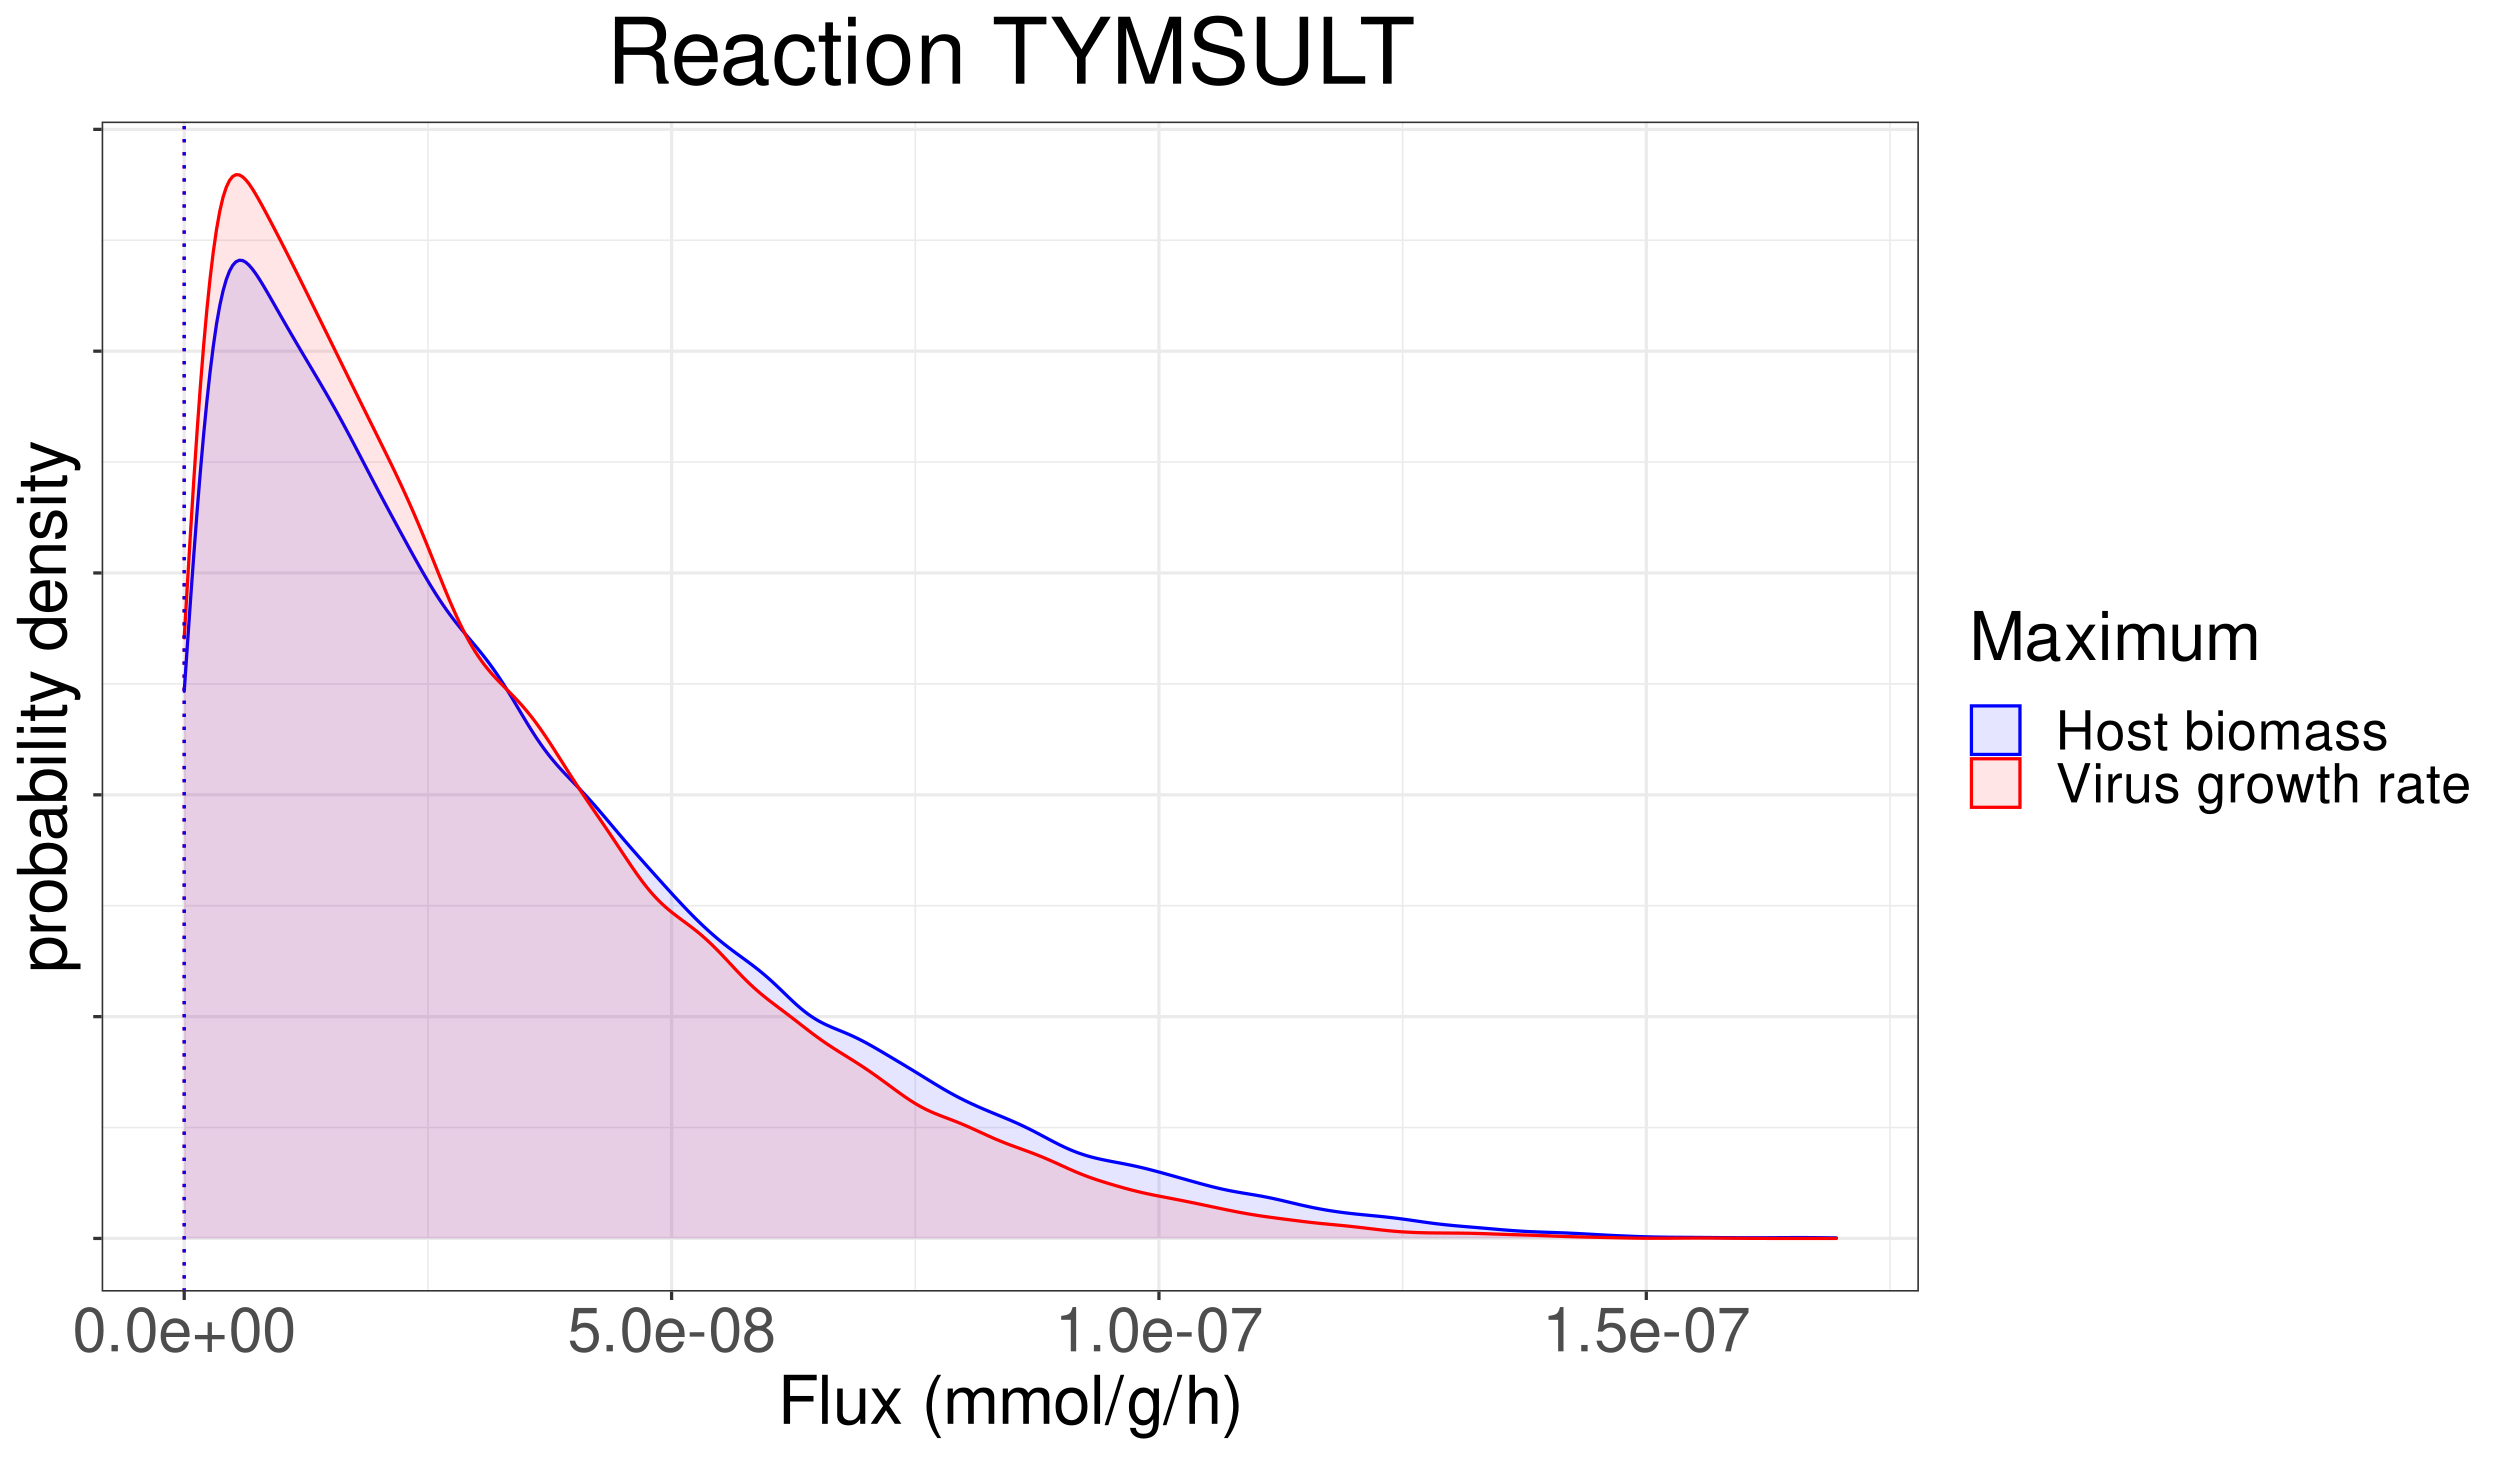 <?xml version="1.0" encoding="UTF-8"?>
<svg xmlns="http://www.w3.org/2000/svg" xmlns:xlink="http://www.w3.org/1999/xlink" width="817pt" height="477pt" viewBox="0 0 817 477" version="1.1">
<defs>
<g>
<symbol overflow="visible" id="glyph0-0">
<path style="stroke:none;" d=""/>
</symbol>
<symbol overflow="visible" id="glyph0-1">
<path style="stroke:none;" d="M 5.5 -14.453 C 4.188 -14.453 2.984 -13.859 2.234 -12.875 C 1.312 -11.594 0.859 -9.688 0.859 -7 C 0.859 -2.125 2.453 0.453 5.5 0.453 C 8.5 0.453 10.141 -2.125 10.141 -6.875 C 10.141 -9.688 9.703 -11.562 8.766 -12.875 C 8.016 -13.875 6.844 -14.453 5.5 -14.453 Z M 5.5 -12.906 C 7.406 -12.906 8.344 -10.953 8.344 -7.047 C 8.344 -2.922 7.422 -1 5.453 -1 C 3.594 -1 2.656 -3 2.656 -6.984 C 2.656 -10.953 3.594 -12.906 5.5 -12.906 Z M 5.5 -12.906 "/>
</symbol>
<symbol overflow="visible" id="glyph0-2">
<path style="stroke:none;" d="M 3.812 -2.078 L 1.734 -2.078 L 1.734 0 L 3.812 0 Z M 3.812 -2.078 "/>
</symbol>
<symbol overflow="visible" id="glyph0-3">
<path style="stroke:none;" d="M 10.266 -4.688 C 10.266 -6.281 10.141 -7.234 9.844 -8.016 C 9.156 -9.734 7.562 -10.781 5.594 -10.781 C 2.688 -10.781 0.797 -8.562 0.797 -5.094 C 0.797 -1.641 2.594 0.453 5.562 0.453 C 7.953 0.453 9.625 -0.906 10.047 -3.188 L 8.359 -3.188 C 7.906 -1.797 6.953 -1.078 5.625 -1.078 C 4.562 -1.078 3.656 -1.562 3.094 -2.438 C 2.703 -3.047 2.562 -3.641 2.547 -4.688 Z M 2.578 -6.047 C 2.719 -7.984 3.906 -9.234 5.578 -9.234 C 7.281 -9.234 8.453 -7.922 8.453 -6.047 Z M 2.578 -6.047 "/>
</symbol>
<symbol overflow="visible" id="glyph0-4">
<path style="stroke:none;" d="M 10.688 -5.344 L 6.547 -5.344 L 6.547 -9.484 L 5.141 -9.484 L 5.141 -5.344 L 1 -5.344 L 1 -3.938 L 5.141 -3.938 L 5.141 0.203 L 6.547 0.203 L 6.547 -3.938 L 10.688 -3.938 Z M 10.688 -5.344 "/>
</symbol>
<symbol overflow="visible" id="glyph0-5">
<path style="stroke:none;" d="M 9.516 -14.188 L 2.203 -14.188 L 1.141 -6.453 L 2.766 -6.453 C 3.578 -7.438 4.266 -7.781 5.375 -7.781 C 7.281 -7.781 8.453 -6.484 8.453 -4.375 C 8.453 -2.344 7.281 -1.094 5.359 -1.094 C 3.812 -1.094 2.875 -1.875 2.453 -3.484 L 0.703 -3.484 C 0.938 -2.312 1.141 -1.766 1.562 -1.234 C 2.359 -0.156 3.797 0.453 5.406 0.453 C 8.266 0.453 10.266 -1.625 10.266 -4.625 C 10.266 -7.422 8.406 -9.344 5.688 -9.344 C 4.688 -9.344 3.875 -9.078 3.062 -8.484 L 3.625 -12.438 L 9.516 -12.438 Z M 9.516 -14.188 "/>
</symbol>
<symbol overflow="visible" id="glyph0-6">
<path style="stroke:none;" d="M 5.688 -6.234 L 0.922 -6.234 L 0.922 -4.797 L 5.688 -4.797 Z M 5.688 -6.234 "/>
</symbol>
<symbol overflow="visible" id="glyph0-7">
<path style="stroke:none;" d="M 7.812 -7.625 C 9.297 -8.516 9.766 -9.234 9.766 -10.594 C 9.766 -12.875 8.016 -14.453 5.5 -14.453 C 3 -14.453 1.234 -12.875 1.234 -10.625 C 1.234 -9.234 1.703 -8.547 3.156 -7.625 C 1.547 -6.797 0.734 -5.625 0.734 -4.016 C 0.734 -1.375 2.688 0.453 5.5 0.453 C 8.297 0.453 10.266 -1.375 10.266 -4.016 C 10.266 -5.625 9.453 -6.797 7.812 -7.625 Z M 5.5 -12.906 C 7 -12.906 7.953 -12 7.953 -10.562 C 7.953 -9.203 6.984 -8.297 5.5 -8.297 C 4 -8.297 3.047 -9.203 3.047 -10.594 C 3.047 -12 4 -12.906 5.5 -12.906 Z M 5.5 -6.812 C 7.266 -6.812 8.453 -5.656 8.453 -3.984 C 8.453 -2.234 7.281 -1.094 5.453 -1.094 C 3.734 -1.094 2.547 -2.281 2.547 -3.953 C 2.547 -5.688 3.719 -6.812 5.5 -6.812 Z M 5.5 -6.812 "/>
</symbol>
<symbol overflow="visible" id="glyph0-8">
<path style="stroke:none;" d="M 5.188 -10.297 L 5.188 0 L 6.938 0 L 6.938 -14.453 L 5.781 -14.453 C 5.156 -12.234 4.766 -11.938 2.047 -11.578 L 2.047 -10.297 Z M 5.188 -10.297 "/>
</symbol>
<symbol overflow="visible" id="glyph0-9">
<path style="stroke:none;" d="M 10.406 -14.188 L 0.922 -14.188 L 0.922 -12.438 L 8.578 -12.438 C 5.203 -7.625 3.812 -4.656 2.766 0 L 4.641 0 C 5.422 -4.547 7.203 -8.438 10.406 -12.703 Z M 10.406 -14.188 "/>
</symbol>
<symbol overflow="visible" id="glyph1-0">
<path style="stroke:none;" d=""/>
</symbol>
<symbol overflow="visible" id="glyph1-1">
<path style="stroke:none;" d="M 4.031 -7.297 L 11.688 -7.297 L 11.688 -9.109 L 4.031 -9.109 L 4.031 -14.234 L 12.734 -14.234 L 12.734 -16.031 L 1.984 -16.031 L 1.984 0 L 4.031 0 Z M 4.031 -7.297 "/>
</symbol>
<symbol overflow="visible" id="glyph1-2">
<path style="stroke:none;" d="M 3.344 -16.031 L 1.5 -16.031 L 1.5 0 L 3.344 0 Z M 3.344 -16.031 "/>
</symbol>
<symbol overflow="visible" id="glyph1-3">
<path style="stroke:none;" d="M 10.609 0 L 10.609 -11.531 L 8.781 -11.531 L 8.781 -5 C 8.781 -2.641 7.547 -1.094 5.625 -1.094 C 4.188 -1.094 3.25 -1.984 3.25 -3.359 L 3.25 -11.531 L 1.438 -11.531 L 1.438 -2.641 C 1.438 -0.719 2.859 0.5 5.109 0.5 C 6.797 0.5 7.875 -0.094 8.953 -1.609 L 8.953 0 Z M 10.609 0 "/>
</symbol>
<symbol overflow="visible" id="glyph1-4">
<path style="stroke:none;" d="M 6.422 -5.969 L 10.297 -11.531 L 8.234 -11.531 L 5.453 -7.344 L 2.688 -11.531 L 0.594 -11.531 L 4.438 -5.875 L 0.375 0 L 2.469 0 L 5.391 -4.422 L 8.266 0 L 10.406 0 Z M 6.422 -5.969 "/>
</symbol>
<symbol overflow="visible" id="glyph1-5">
<path style="stroke:none;" d=""/>
</symbol>
<symbol overflow="visible" id="glyph1-6">
<path style="stroke:none;" d="M 5.188 -16.031 C 2.984 -13.156 1.609 -9.156 1.609 -5.703 C 1.609 -2.219 2.984 1.781 5.188 4.656 L 6.406 4.656 C 4.469 1.516 3.391 -2.172 3.391 -5.703 C 3.391 -9.203 4.469 -12.906 6.406 -16.031 Z M 5.188 -16.031 "/>
</symbol>
<symbol overflow="visible" id="glyph1-7">
<path style="stroke:none;" d="M 1.547 -11.531 L 1.547 0 L 3.391 0 L 3.391 -7.234 C 3.391 -8.906 4.594 -10.25 6.094 -10.25 C 7.453 -10.25 8.234 -9.422 8.234 -7.938 L 8.234 0 L 10.078 0 L 10.078 -7.234 C 10.078 -8.906 11.281 -10.25 12.781 -10.25 C 14.125 -10.25 14.922 -9.391 14.922 -7.938 L 14.922 0 L 16.766 0 L 16.766 -8.641 C 16.766 -10.719 15.578 -11.859 13.422 -11.859 C 11.875 -11.859 10.953 -11.391 9.875 -10.094 C 9.203 -11.328 8.266 -11.859 6.781 -11.859 C 5.234 -11.859 4.203 -11.281 3.234 -9.906 L 3.234 -11.531 Z M 1.547 -11.531 "/>
</symbol>
<symbol overflow="visible" id="glyph1-8">
<path style="stroke:none;" d="M 5.984 -11.859 C 2.734 -11.859 0.797 -9.547 0.797 -5.672 C 0.797 -1.781 2.734 0.5 6 0.5 C 9.266 0.5 11.219 -1.797 11.219 -5.594 C 11.219 -9.594 9.328 -11.859 5.984 -11.859 Z M 6 -10.156 C 8.078 -10.156 9.312 -8.469 9.312 -5.609 C 9.312 -2.875 8.031 -1.188 6 -1.188 C 3.953 -1.188 2.703 -2.875 2.703 -5.672 C 2.703 -8.469 3.953 -10.156 6 -10.156 Z M 6 -10.156 "/>
</symbol>
<symbol overflow="visible" id="glyph1-9">
<path style="stroke:none;" d="M 5.031 -16.031 L -0.172 0.438 L 1.031 0.438 L 6.25 -16.031 Z M 5.031 -16.031 "/>
</symbol>
<symbol overflow="visible" id="glyph1-10">
<path style="stroke:none;" d="M 8.891 -11.531 L 8.891 -9.859 C 7.969 -11.234 6.953 -11.859 5.5 -11.859 C 2.703 -11.859 0.766 -9.266 0.766 -5.562 C 0.766 -3.625 1.234 -2.219 2.219 -1.062 C 3.078 -0.047 4.188 0.5 5.375 0.5 C 6.75 0.5 7.75 -0.109 8.719 -1.562 L 8.719 -0.969 C 8.719 2.109 7.859 3.25 5.562 3.25 C 4 3.25 3.188 2.641 3.016 1.312 L 1.141 1.312 C 1.312 3.453 3.016 4.797 5.516 4.797 C 7.219 4.797 8.625 4.25 9.375 3.328 C 10.25 2.25 10.578 0.812 10.578 -1.891 L 10.578 -11.531 Z M 5.672 -10.156 C 7.609 -10.156 8.719 -8.531 8.719 -5.609 C 8.719 -2.812 7.594 -1.188 5.672 -1.188 C 3.781 -1.188 2.688 -2.844 2.688 -5.672 C 2.688 -8.484 3.781 -10.156 5.672 -10.156 Z M 5.672 -10.156 "/>
</symbol>
<symbol overflow="visible" id="glyph1-11">
<path style="stroke:none;" d="M 1.547 -16.031 L 1.547 0 L 3.359 0 L 3.359 -6.359 C 3.359 -8.719 4.594 -10.25 6.484 -10.25 C 7.109 -10.25 7.672 -10.078 8.125 -9.75 C 8.641 -9.344 8.859 -8.797 8.859 -7.984 L 8.859 0 L 10.688 0 L 10.688 -8.719 C 10.688 -10.641 9.312 -11.859 7.062 -11.859 C 5.438 -11.859 4.438 -11.359 3.359 -9.938 L 3.359 -16.031 Z M 1.547 -16.031 "/>
</symbol>
<symbol overflow="visible" id="glyph1-12">
<path style="stroke:none;" d="M 2.047 4.656 C 4.25 1.781 5.625 -2.219 5.625 -5.672 C 5.625 -9.156 4.25 -13.156 2.047 -16.031 L 0.844 -16.031 C 2.766 -12.891 3.844 -9.203 3.844 -5.672 C 3.844 -2.172 2.766 1.547 0.844 4.656 Z M 2.047 4.656 "/>
</symbol>
<symbol overflow="visible" id="glyph1-13">
<path style="stroke:none;" d="M 10.297 0 L 14.812 -13.438 L 14.812 0 L 16.734 0 L 16.734 -16.031 L 13.906 -16.031 L 9.234 -2.062 L 4.484 -16.031 L 1.656 -16.031 L 1.656 0 L 3.594 0 L 3.594 -13.438 L 8.141 0 Z M 10.297 0 "/>
</symbol>
<symbol overflow="visible" id="glyph1-14">
<path style="stroke:none;" d="M 11.766 -1.078 C 11.578 -1.031 11.484 -1.031 11.375 -1.031 C 10.734 -1.031 10.391 -1.359 10.391 -1.938 L 10.391 -8.719 C 10.391 -10.766 8.891 -11.859 6.047 -11.859 C 4.359 -11.859 3.016 -11.375 2.219 -10.516 C 1.688 -9.922 1.469 -9.266 1.438 -8.125 L 3.281 -8.125 C 3.438 -9.531 4.266 -10.156 5.984 -10.156 C 7.656 -10.156 8.562 -9.547 8.562 -8.453 L 8.562 -7.969 C 8.531 -7.172 8.141 -6.891 6.641 -6.688 C 4.047 -6.359 3.656 -6.266 2.953 -5.984 C 1.609 -5.406 0.922 -4.406 0.922 -2.906 C 0.922 -0.812 2.375 0.5 4.703 0.5 C 6.156 0.5 7.328 0 8.625 -1.188 C 8.75 0 9.328 0.5 10.516 0.5 C 10.906 0.5 11.156 0.469 11.766 0.312 Z M 8.562 -3.625 C 8.562 -3.016 8.375 -2.641 7.828 -2.141 C 7.078 -1.453 6.188 -1.094 5.109 -1.094 C 3.672 -1.094 2.844 -1.781 2.844 -2.953 C 2.844 -4.156 3.625 -4.781 5.609 -5.062 C 7.562 -5.328 7.938 -5.406 8.562 -5.703 Z M 8.562 -3.625 "/>
</symbol>
<symbol overflow="visible" id="glyph1-15">
<path style="stroke:none;" d="M 3.297 -11.531 L 1.469 -11.531 L 1.469 0 L 3.297 0 Z M 3.297 -16.031 L 1.453 -16.031 L 1.453 -13.734 L 3.297 -13.734 Z M 3.297 -16.031 "/>
</symbol>
<symbol overflow="visible" id="glyph2-0">
<path style="stroke:none;" d=""/>
</symbol>
<symbol overflow="visible" id="glyph2-1">
<path style="stroke:none;" d="M 4.797 -1.188 L 4.797 -3.031 L -1.203 -3.031 C -0.016 -4 0.5 -5.078 0.5 -6.578 C 0.5 -9.562 -1.891 -11.5 -5.562 -11.5 C -9.438 -11.5 -11.859 -9.609 -11.859 -6.562 C -11.859 -5 -11.156 -3.734 -9.797 -2.875 L -11.531 -2.875 L -11.531 -1.188 Z M -10.141 -6.25 C -10.141 -8.266 -8.359 -9.594 -5.609 -9.594 C -2.984 -9.594 -1.203 -8.25 -1.203 -6.25 C -1.203 -4.297 -2.969 -3.031 -5.672 -3.031 C -8.375 -3.031 -10.141 -4.297 -10.141 -6.25 Z M -10.141 -6.25 "/>
</symbol>
<symbol overflow="visible" id="glyph2-2">
<path style="stroke:none;" d="M -11.531 -1.516 L 0 -1.516 L 0 -3.359 L -5.984 -3.359 C -8.75 -3.391 -9.984 -4.531 -9.922 -7.062 L -11.797 -7.062 C -11.844 -6.75 -11.859 -6.578 -11.859 -6.359 C -11.859 -5.172 -11.156 -4.266 -9.438 -3.219 L -11.531 -3.219 Z M -11.531 -1.516 "/>
</symbol>
<symbol overflow="visible" id="glyph2-3">
<path style="stroke:none;" d="M -11.859 -5.984 C -11.859 -2.734 -9.547 -0.797 -5.672 -0.797 C -1.781 -0.797 0.5 -2.734 0.5 -6 C 0.5 -9.266 -1.797 -11.219 -5.594 -11.219 C -9.594 -11.219 -11.859 -9.328 -11.859 -5.984 Z M -10.156 -6 C -10.156 -8.078 -8.469 -9.312 -5.609 -9.312 C -2.875 -9.312 -1.188 -8.031 -1.188 -6 C -1.188 -3.953 -2.875 -2.703 -5.672 -2.703 C -8.469 -2.703 -10.156 -3.953 -10.156 -6 Z M -10.156 -6 "/>
</symbol>
<symbol overflow="visible" id="glyph2-4">
<path style="stroke:none;" d="M -16.031 -1.188 L 0 -1.188 L 0 -2.844 L -1.469 -2.844 C -0.125 -3.719 0.5 -4.891 0.5 -6.484 C 0.5 -9.531 -1.984 -11.5 -5.812 -11.5 C -9.547 -11.5 -11.859 -9.641 -11.859 -6.578 C -11.859 -5 -11.266 -3.875 -9.969 -3.016 L -16.031 -3.016 Z M -10.141 -6.219 C -10.141 -8.266 -8.359 -9.594 -5.609 -9.594 C -2.984 -9.594 -1.203 -8.234 -1.203 -6.219 C -1.203 -4.266 -2.969 -3.016 -5.672 -3.016 C -8.375 -3.016 -10.141 -4.266 -10.141 -6.219 Z M -10.141 -6.219 "/>
</symbol>
<symbol overflow="visible" id="glyph2-5">
<path style="stroke:none;" d="M -1.078 -11.766 C -1.031 -11.578 -1.031 -11.484 -1.031 -11.375 C -1.031 -10.734 -1.359 -10.391 -1.938 -10.391 L -8.719 -10.391 C -10.766 -10.391 -11.859 -8.891 -11.859 -6.047 C -11.859 -4.359 -11.375 -3.016 -10.516 -2.219 C -9.922 -1.688 -9.266 -1.469 -8.125 -1.438 L -8.125 -3.281 C -9.531 -3.438 -10.156 -4.266 -10.156 -5.984 C -10.156 -7.656 -9.547 -8.562 -8.453 -8.562 L -7.969 -8.562 C -7.172 -8.531 -6.891 -8.141 -6.688 -6.641 C -6.359 -4.047 -6.266 -3.656 -5.984 -2.953 C -5.406 -1.609 -4.406 -0.922 -2.906 -0.922 C -0.812 -0.922 0.5 -2.375 0.5 -4.703 C 0.5 -6.156 0 -7.328 -1.188 -8.625 C 0 -8.75 0.5 -9.328 0.5 -10.516 C 0.5 -10.906 0.469 -11.156 0.312 -11.766 Z M -3.625 -8.562 C -3.016 -8.562 -2.641 -8.375 -2.141 -7.828 C -1.453 -7.078 -1.094 -6.188 -1.094 -5.109 C -1.094 -3.672 -1.781 -2.844 -2.953 -2.844 C -4.156 -2.844 -4.781 -3.625 -5.062 -5.609 C -5.328 -7.562 -5.406 -7.938 -5.703 -8.562 Z M -3.625 -8.562 "/>
</symbol>
<symbol overflow="visible" id="glyph2-6">
<path style="stroke:none;" d="M -11.531 -3.297 L -11.531 -1.469 L 0 -1.469 L 0 -3.297 Z M -16.031 -3.297 L -16.031 -1.453 L -13.734 -1.453 L -13.734 -3.297 Z M -16.031 -3.297 "/>
</symbol>
<symbol overflow="visible" id="glyph2-7">
<path style="stroke:none;" d="M -16.031 -3.344 L -16.031 -1.5 L 0 -1.5 L 0 -3.344 Z M -16.031 -3.344 "/>
</symbol>
<symbol overflow="visible" id="glyph2-8">
<path style="stroke:none;" d="M -11.531 -5.594 L -11.531 -3.703 L -14.703 -3.703 L -14.703 -1.875 L -11.531 -1.875 L -11.531 -0.312 L -10.031 -0.312 L -10.031 -1.875 L -1.312 -1.875 C -0.125 -1.875 0.5 -2.656 0.5 -4.094 C 0.5 -4.578 0.469 -4.969 0.359 -5.594 L -1.188 -5.594 C -1.125 -5.328 -1.094 -5.078 -1.094 -4.703 C -1.094 -3.922 -1.312 -3.703 -2.141 -3.703 L -10.031 -3.703 L -10.031 -5.594 Z M -11.531 -5.594 "/>
</symbol>
<symbol overflow="visible" id="glyph2-9">
<path style="stroke:none;" d="M -11.531 -8.531 L -2.547 -5.344 L -11.531 -2.391 L -11.531 -0.438 L 0.047 -4.328 L 1.875 -3.625 C 2.688 -3.328 2.984 -2.922 2.984 -2.156 C 2.984 -1.844 2.953 -1.578 2.859 -1.188 L 4.516 -1.188 C 4.703 -1.562 4.797 -1.938 4.797 -2.422 C 4.797 -3.016 4.594 -3.656 4.25 -4.141 C 3.828 -4.703 3.344 -5.031 2.422 -5.391 L -11.531 -10.516 Z M -11.531 -8.531 "/>
</symbol>
<symbol overflow="visible" id="glyph2-10">
<path style="stroke:none;" d=""/>
</symbol>
<symbol overflow="visible" id="glyph2-11">
<path style="stroke:none;" d="M -16.031 -10.891 L -16.031 -9.062 L -10.078 -9.062 C -11.234 -8.297 -11.859 -7.062 -11.859 -5.516 C -11.859 -2.531 -9.453 -0.578 -5.781 -0.578 C -1.891 -0.578 0.5 -2.469 0.5 -5.594 C 0.5 -7.172 -0.094 -8.266 -1.516 -9.266 L 0 -9.266 L 0 -10.891 Z M -10.141 -5.828 C -10.141 -7.812 -8.406 -9.062 -5.625 -9.062 C -2.969 -9.062 -1.203 -7.781 -1.203 -5.859 C -1.203 -3.828 -2.984 -2.484 -5.672 -2.484 C -8.359 -2.484 -10.141 -3.828 -10.141 -5.828 Z M -10.141 -5.828 "/>
</symbol>
<symbol overflow="visible" id="glyph2-12">
<path style="stroke:none;" d="M -5.141 -11.281 C -6.906 -11.281 -7.969 -11.156 -8.828 -10.828 C -10.719 -10.078 -11.859 -8.312 -11.859 -6.156 C -11.859 -2.953 -9.422 -0.875 -5.609 -0.875 C -1.797 -0.875 0.5 -2.859 0.5 -6.109 C 0.5 -8.75 -0.984 -10.578 -3.5 -11.047 L -3.5 -9.203 C -1.984 -8.688 -1.188 -7.656 -1.188 -6.188 C -1.188 -5.016 -1.719 -4.031 -2.688 -3.406 C -3.344 -2.969 -4 -2.812 -5.141 -2.797 Z M -6.641 -2.844 C -8.781 -2.984 -10.156 -4.297 -10.156 -6.141 C -10.156 -8.016 -8.719 -9.312 -6.641 -9.312 Z M -6.641 -2.844 "/>
</symbol>
<symbol overflow="visible" id="glyph2-13">
<path style="stroke:none;" d="M -11.531 -1.547 L 0 -1.547 L 0 -3.391 L -6.359 -3.391 C -8.719 -3.391 -10.25 -4.625 -10.25 -6.516 C -10.25 -7.969 -9.375 -8.891 -7.984 -8.891 L 0 -8.891 L 0 -10.719 L -8.719 -10.719 C -10.625 -10.719 -11.859 -9.281 -11.859 -7.062 C -11.859 -5.344 -11.203 -4.25 -9.594 -3.234 L -11.531 -3.234 Z M -11.531 -1.547 "/>
</symbol>
<symbol overflow="visible" id="glyph2-14">
<path style="stroke:none;" d="M -8.312 -9.641 C -10.578 -9.609 -11.859 -8.125 -11.859 -5.453 C -11.859 -2.766 -10.469 -1.031 -8.344 -1.031 C -6.531 -1.031 -5.672 -1.953 -5.016 -4.688 L -4.594 -6.406 C -4.297 -7.672 -3.828 -8.188 -3.016 -8.188 C -1.906 -8.188 -1.188 -7.109 -1.188 -5.5 C -1.188 -4.516 -1.469 -3.672 -1.953 -3.219 C -2.281 -2.922 -2.625 -2.797 -3.438 -2.688 L -3.438 -0.75 C -0.766 -0.844 0.5 -2.328 0.5 -5.344 C 0.5 -8.25 -0.922 -10.094 -3.141 -10.094 C -4.859 -10.094 -5.812 -9.125 -6.359 -6.844 L -6.781 -5.078 C -7.125 -3.594 -7.609 -2.953 -8.422 -2.953 C -9.5 -2.953 -10.156 -3.891 -10.156 -5.391 C -10.156 -6.859 -9.531 -7.656 -8.312 -7.703 Z M -8.312 -9.641 "/>
</symbol>
<symbol overflow="visible" id="glyph3-0">
<path style="stroke:none;" d=""/>
</symbol>
<symbol overflow="visible" id="glyph3-1">
<path style="stroke:none;" d="M 9.688 -5.844 L 9.688 0 L 11.328 0 L 11.328 -12.828 L 9.688 -12.828 L 9.688 -7.281 L 3.094 -7.281 L 3.094 -12.828 L 1.453 -12.828 L 1.453 0 L 3.094 0 L 3.094 -5.844 Z M 9.688 -5.844 "/>
</symbol>
<symbol overflow="visible" id="glyph3-2">
<path style="stroke:none;" d="M 4.781 -9.484 C 2.188 -9.484 0.641 -7.641 0.641 -4.547 C 0.641 -1.422 2.188 0.406 4.797 0.406 C 7.406 0.406 8.969 -1.438 8.969 -4.469 C 8.969 -7.672 7.453 -9.484 4.781 -9.484 Z M 4.797 -8.125 C 6.453 -8.125 7.438 -6.781 7.438 -4.484 C 7.438 -2.312 6.422 -0.953 4.797 -0.953 C 3.172 -0.953 2.156 -2.312 2.156 -4.547 C 2.156 -6.781 3.172 -8.125 4.797 -8.125 Z M 4.797 -8.125 "/>
</symbol>
<symbol overflow="visible" id="glyph3-3">
<path style="stroke:none;" d="M 7.703 -6.656 C 7.688 -8.469 6.484 -9.484 4.359 -9.484 C 2.219 -9.484 0.828 -8.375 0.828 -6.672 C 0.828 -5.219 1.562 -4.547 3.75 -4.016 L 5.125 -3.672 C 6.141 -3.438 6.547 -3.062 6.547 -2.406 C 6.547 -1.531 5.688 -0.953 4.406 -0.953 C 3.609 -0.953 2.938 -1.172 2.562 -1.562 C 2.344 -1.828 2.234 -2.094 2.141 -2.75 L 0.594 -2.75 C 0.672 -0.609 1.859 0.406 4.281 0.406 C 6.594 0.406 8.078 -0.734 8.078 -2.516 C 8.078 -3.891 7.297 -4.641 5.469 -5.078 L 4.062 -5.422 C 2.875 -5.703 2.359 -6.094 2.359 -6.734 C 2.359 -7.594 3.109 -8.125 4.312 -8.125 C 5.484 -8.125 6.125 -7.625 6.156 -6.656 Z M 7.703 -6.656 "/>
</symbol>
<symbol overflow="visible" id="glyph3-4">
<path style="stroke:none;" d="M 4.469 -9.219 L 2.953 -9.219 L 2.953 -11.75 L 1.5 -11.75 L 1.5 -9.219 L 0.25 -9.219 L 0.25 -8.016 L 1.5 -8.016 L 1.5 -1.062 C 1.5 -0.109 2.125 0.406 3.266 0.406 C 3.656 0.406 3.969 0.375 4.469 0.281 L 4.469 -0.953 C 4.25 -0.891 4.062 -0.875 3.766 -0.875 C 3.125 -0.875 2.953 -1.062 2.953 -1.703 L 2.953 -8.016 L 4.469 -8.016 Z M 4.469 -9.219 "/>
</symbol>
<symbol overflow="visible" id="glyph3-5">
<path style="stroke:none;" d=""/>
</symbol>
<symbol overflow="visible" id="glyph3-6">
<path style="stroke:none;" d="M 0.953 -12.828 L 0.953 0 L 2.266 0 L 2.266 -1.172 C 2.969 -0.109 3.906 0.406 5.188 0.406 C 7.625 0.406 9.203 -1.578 9.203 -4.641 C 9.203 -7.641 7.703 -9.484 5.266 -9.484 C 4 -9.484 3.094 -9.016 2.406 -7.969 L 2.406 -12.828 Z M 4.984 -8.109 C 6.609 -8.109 7.672 -6.688 7.672 -4.484 C 7.672 -2.391 6.578 -0.969 4.984 -0.969 C 3.406 -0.969 2.406 -2.375 2.406 -4.547 C 2.406 -6.703 3.406 -8.109 4.984 -8.109 Z M 4.984 -8.109 "/>
</symbol>
<symbol overflow="visible" id="glyph3-7">
<path style="stroke:none;" d="M 2.641 -9.219 L 1.172 -9.219 L 1.172 0 L 2.641 0 Z M 2.641 -12.828 L 1.156 -12.828 L 1.156 -10.984 L 2.641 -10.984 Z M 2.641 -12.828 "/>
</symbol>
<symbol overflow="visible" id="glyph3-8">
<path style="stroke:none;" d="M 1.234 -9.219 L 1.234 0 L 2.703 0 L 2.703 -5.781 C 2.703 -7.125 3.672 -8.203 4.875 -8.203 C 5.969 -8.203 6.578 -7.531 6.578 -6.344 L 6.578 0 L 8.062 0 L 8.062 -5.781 C 8.062 -7.125 9.031 -8.203 10.219 -8.203 C 11.297 -8.203 11.922 -7.516 11.922 -6.344 L 11.922 0 L 13.406 0 L 13.406 -6.922 C 13.406 -8.562 12.453 -9.484 10.734 -9.484 C 9.5 -9.484 8.766 -9.109 7.906 -8.078 C 7.359 -9.062 6.609 -9.484 5.422 -9.484 C 4.188 -9.484 3.359 -9.031 2.594 -7.922 L 2.594 -9.219 Z M 1.234 -9.219 "/>
</symbol>
<symbol overflow="visible" id="glyph3-9">
<path style="stroke:none;" d="M 9.406 -0.859 C 9.25 -0.828 9.188 -0.828 9.094 -0.828 C 8.578 -0.828 8.297 -1.094 8.297 -1.547 L 8.297 -6.969 C 8.297 -8.609 7.109 -9.484 4.844 -9.484 C 3.484 -9.484 2.406 -9.094 1.781 -8.406 C 1.359 -7.938 1.172 -7.406 1.141 -6.484 L 2.625 -6.484 C 2.75 -7.625 3.406 -8.125 4.781 -8.125 C 6.125 -8.125 6.844 -7.641 6.844 -6.75 L 6.844 -6.375 C 6.828 -5.734 6.516 -5.5 5.312 -5.344 C 3.234 -5.078 2.922 -5.016 2.359 -4.781 C 1.281 -4.328 0.734 -3.516 0.734 -2.328 C 0.734 -0.656 1.906 0.406 3.766 0.406 C 4.922 0.406 5.859 0 6.891 -0.953 C 7 0 7.453 0.406 8.406 0.406 C 8.719 0.406 8.922 0.375 9.406 0.25 Z M 6.844 -2.906 C 6.844 -2.406 6.703 -2.109 6.266 -1.703 C 5.672 -1.156 4.938 -0.875 4.078 -0.875 C 2.938 -0.875 2.266 -1.422 2.266 -2.359 C 2.266 -3.328 2.906 -3.812 4.484 -4.047 C 6.047 -4.25 6.344 -4.328 6.844 -4.562 Z M 6.844 -2.906 "/>
</symbol>
<symbol overflow="visible" id="glyph3-10">
<path style="stroke:none;" d="M 6.891 0 L 11.344 -12.828 L 9.609 -12.828 L 6.047 -1.969 L 2.281 -12.828 L 0.531 -12.828 L 5.141 0 Z M 6.891 0 "/>
</symbol>
<symbol overflow="visible" id="glyph3-11">
<path style="stroke:none;" d="M 1.219 -9.219 L 1.219 0 L 2.688 0 L 2.688 -4.781 C 2.703 -7 3.625 -7.984 5.641 -7.938 L 5.641 -9.438 C 5.406 -9.469 5.266 -9.484 5.078 -9.484 C 4.141 -9.484 3.406 -8.922 2.562 -7.547 L 2.562 -9.219 Z M 1.219 -9.219 "/>
</symbol>
<symbol overflow="visible" id="glyph3-12">
<path style="stroke:none;" d="M 8.484 0 L 8.484 -9.219 L 7.016 -9.219 L 7.016 -4 C 7.016 -2.109 6.031 -0.875 4.5 -0.875 C 3.344 -0.875 2.609 -1.578 2.609 -2.688 L 2.609 -9.219 L 1.141 -9.219 L 1.141 -2.109 C 1.141 -0.578 2.281 0.406 4.078 0.406 C 5.438 0.406 6.297 -0.078 7.156 -1.281 L 7.156 0 Z M 8.484 0 "/>
</symbol>
<symbol overflow="visible" id="glyph3-13">
<path style="stroke:none;" d="M 7.109 -9.219 L 7.109 -7.875 C 6.375 -8.984 5.562 -9.484 4.406 -9.484 C 2.156 -9.484 0.609 -7.406 0.609 -4.453 C 0.609 -2.906 0.984 -1.781 1.781 -0.844 C 2.469 -0.031 3.344 0.406 4.297 0.406 C 5.406 0.406 6.188 -0.094 6.969 -1.25 L 6.969 -0.781 C 6.969 1.688 6.281 2.609 4.453 2.609 C 3.203 2.609 2.547 2.109 2.406 1.062 L 0.922 1.062 C 1.062 2.766 2.406 3.828 4.422 3.828 C 5.766 3.828 6.891 3.391 7.5 2.656 C 8.203 1.797 8.469 0.656 8.469 -1.516 L 8.469 -9.219 Z M 4.547 -8.125 C 6.094 -8.125 6.969 -6.828 6.969 -4.484 C 6.969 -2.25 6.062 -0.953 4.547 -0.953 C 3.031 -0.953 2.141 -2.266 2.141 -4.547 C 2.141 -6.797 3.031 -8.125 4.547 -8.125 Z M 4.547 -8.125 "/>
</symbol>
<symbol overflow="visible" id="glyph3-14">
<path style="stroke:none;" d="M 9.75 0 L 12.453 -9.219 L 10.797 -9.219 L 8.969 -2.047 L 7.156 -9.219 L 5.359 -9.219 L 3.609 -2.047 L 1.719 -9.219 L 0.109 -9.219 L 2.781 0 L 4.438 0 L 6.203 -7.234 L 8.078 0 Z M 9.75 0 "/>
</symbol>
<symbol overflow="visible" id="glyph3-15">
<path style="stroke:none;" d="M 1.234 -12.828 L 1.234 0 L 2.688 0 L 2.688 -5.078 C 2.688 -6.969 3.672 -8.203 5.188 -8.203 C 5.688 -8.203 6.141 -8.062 6.484 -7.797 C 6.922 -7.484 7.094 -7.031 7.094 -6.391 L 7.094 0 L 8.547 0 L 8.547 -6.969 C 8.547 -8.516 7.438 -9.484 5.641 -9.484 C 4.344 -9.484 3.547 -9.078 2.688 -7.953 L 2.688 -12.828 Z M 1.234 -12.828 "/>
</symbol>
<symbol overflow="visible" id="glyph3-16">
<path style="stroke:none;" d="M 9.031 -4.109 C 9.031 -5.531 8.922 -6.375 8.656 -7.062 C 8.062 -8.562 6.656 -9.484 4.922 -9.484 C 2.359 -9.484 0.703 -7.531 0.703 -4.484 C 0.703 -1.438 2.281 0.406 4.891 0.406 C 7 0.406 8.469 -0.797 8.828 -2.797 L 7.359 -2.797 C 6.953 -1.578 6.125 -0.953 4.938 -0.953 C 4.016 -0.953 3.219 -1.375 2.734 -2.141 C 2.375 -2.672 2.25 -3.203 2.234 -4.109 Z M 2.266 -5.312 C 2.391 -7.016 3.438 -8.125 4.906 -8.125 C 6.406 -8.125 7.438 -6.969 7.438 -5.312 Z M 2.266 -5.312 "/>
</symbol>
<symbol overflow="visible" id="glyph4-0">
<path style="stroke:none;" d=""/>
</symbol>
<symbol overflow="visible" id="glyph4-1">
<path style="stroke:none;" d="M 5.578 -9.422 L 12.781 -9.422 C 15.266 -9.422 16.375 -8.219 16.375 -5.516 L 16.344 -3.562 C 16.344 -2.219 16.594 -0.906 16.984 0 L 20.375 0 L 20.375 -0.688 C 19.312 -1.406 19.109 -2.188 19.047 -5.094 C 19.016 -8.703 18.453 -9.781 16.078 -10.797 C 18.547 -12.031 19.531 -13.5 19.531 -16.016 C 19.531 -19.797 17.188 -21.875 12.875 -21.875 L 2.797 -21.875 L 2.797 0 L 5.578 0 Z M 5.578 -11.875 L 5.578 -19.406 L 12.328 -19.406 C 13.891 -19.406 14.797 -19.172 15.484 -18.562 C 16.234 -17.938 16.625 -16.953 16.625 -15.656 C 16.625 -13.047 15.297 -11.875 12.328 -11.875 Z M 5.578 -11.875 "/>
</symbol>
<symbol overflow="visible" id="glyph4-2">
<path style="stroke:none;" d="M 15.391 -7.016 C 15.391 -9.422 15.203 -10.859 14.766 -12.031 C 13.734 -14.609 11.344 -16.172 8.406 -16.172 C 4.016 -16.172 1.203 -12.844 1.203 -7.656 C 1.203 -2.453 3.906 0.688 8.344 0.688 C 11.938 0.688 14.438 -1.344 15.062 -4.766 L 12.547 -4.766 C 11.844 -2.703 10.438 -1.625 8.438 -1.625 C 6.844 -1.625 5.484 -2.344 4.656 -3.656 C 4.047 -4.562 3.844 -5.453 3.812 -7.016 Z M 3.875 -9.062 C 4.078 -11.969 5.844 -13.859 8.375 -13.859 C 10.922 -13.859 12.688 -11.875 12.688 -9.062 Z M 3.875 -9.062 "/>
</symbol>
<symbol overflow="visible" id="glyph4-3">
<path style="stroke:none;" d="M 16.047 -1.469 C 15.781 -1.406 15.656 -1.406 15.516 -1.406 C 14.641 -1.406 14.156 -1.859 14.156 -2.641 L 14.156 -11.875 C 14.156 -14.672 12.125 -16.172 8.25 -16.172 C 5.938 -16.172 4.109 -15.516 3.031 -14.344 C 2.312 -13.531 2.016 -12.625 1.953 -11.062 L 4.469 -11.062 C 4.688 -12.984 5.812 -13.859 8.156 -13.859 C 10.438 -13.859 11.672 -13.016 11.672 -11.516 L 11.672 -10.859 C 11.641 -9.781 11.094 -9.391 9.062 -9.125 C 5.516 -8.672 4.984 -8.547 4.016 -8.156 C 2.188 -7.375 1.266 -6 1.266 -3.953 C 1.266 -1.109 3.234 0.688 6.422 0.688 C 8.406 0.688 9.984 0 11.766 -1.625 C 11.938 0 12.719 0.688 14.344 0.688 C 14.875 0.688 15.203 0.625 16.047 0.422 Z M 11.672 -4.953 C 11.672 -4.109 11.438 -3.594 10.688 -2.906 C 9.656 -1.984 8.438 -1.5 6.953 -1.5 C 5.016 -1.5 3.875 -2.438 3.875 -4.016 C 3.875 -5.672 4.953 -6.516 7.656 -6.906 C 10.312 -7.266 10.828 -7.375 11.672 -7.766 Z M 11.672 -4.953 "/>
</symbol>
<symbol overflow="visible" id="glyph4-4">
<path style="stroke:none;" d="M 14.125 -10.438 C 14.016 -11.969 13.688 -12.953 13.078 -13.828 C 12 -15.297 10.109 -16.172 7.922 -16.172 C 3.656 -16.172 0.938 -12.812 0.938 -7.594 C 0.938 -2.516 3.625 0.688 7.891 0.688 C 11.641 0.688 14.016 -1.562 14.312 -5.406 L 11.797 -5.406 C 11.375 -2.875 10.078 -1.625 7.953 -1.625 C 5.188 -1.625 3.547 -3.875 3.547 -7.594 C 3.547 -11.516 5.156 -13.859 7.891 -13.859 C 9.984 -13.859 11.312 -12.625 11.609 -10.438 Z M 14.125 -10.438 "/>
</symbol>
<symbol overflow="visible" id="glyph4-5">
<path style="stroke:none;" d="M 7.625 -15.719 L 5.047 -15.719 L 5.047 -20.047 L 2.547 -20.047 L 2.547 -15.719 L 0.422 -15.719 L 0.422 -13.688 L 2.547 -13.688 L 2.547 -1.797 C 2.547 -0.188 3.625 0.688 5.578 0.688 C 6.234 0.688 6.781 0.625 7.625 0.484 L 7.625 -1.625 C 7.266 -1.531 6.938 -1.5 6.422 -1.5 C 5.344 -1.5 5.047 -1.797 5.047 -2.906 L 5.047 -13.688 L 7.625 -13.688 Z M 7.625 -15.719 "/>
</symbol>
<symbol overflow="visible" id="glyph4-6">
<path style="stroke:none;" d="M 4.5 -15.719 L 2.016 -15.719 L 2.016 0 L 4.5 0 Z M 4.5 -21.875 L 1.984 -21.875 L 1.984 -18.719 L 4.5 -18.719 Z M 4.5 -21.875 "/>
</symbol>
<symbol overflow="visible" id="glyph4-7">
<path style="stroke:none;" d="M 8.156 -16.172 C 3.719 -16.172 1.078 -13.016 1.078 -7.734 C 1.078 -2.438 3.719 0.688 8.188 0.688 C 12.625 0.688 15.297 -2.453 15.297 -7.625 C 15.297 -13.078 12.719 -16.172 8.156 -16.172 Z M 8.188 -13.859 C 11.016 -13.859 12.688 -11.547 12.688 -7.656 C 12.688 -3.938 10.953 -1.625 8.188 -1.625 C 5.406 -1.625 3.688 -3.938 3.688 -7.734 C 3.688 -11.547 5.406 -13.859 8.188 -13.859 Z M 8.188 -13.859 "/>
</symbol>
<symbol overflow="visible" id="glyph4-8">
<path style="stroke:none;" d="M 2.094 -15.719 L 2.094 0 L 4.625 0 L 4.625 -8.672 C 4.625 -11.875 6.297 -13.984 8.875 -13.984 C 10.859 -13.984 12.125 -12.781 12.125 -10.891 L 12.125 0 L 14.609 0 L 14.609 -11.875 C 14.609 -14.484 12.656 -16.172 9.625 -16.172 C 7.297 -16.172 5.797 -15.266 4.406 -13.078 L 4.406 -15.719 Z M 2.094 -15.719 "/>
</symbol>
<symbol overflow="visible" id="glyph4-9">
<path style="stroke:none;" d=""/>
</symbol>
<symbol overflow="visible" id="glyph4-10">
<path style="stroke:none;" d="M 10.625 -19.406 L 17.797 -19.406 L 17.797 -21.875 L 0.625 -21.875 L 0.625 -19.406 L 7.828 -19.406 L 7.828 0 L 10.625 0 Z M 10.625 -19.406 "/>
</symbol>
<symbol overflow="visible" id="glyph4-11">
<path style="stroke:none;" d="M 11.609 -8.578 L 19.828 -21.875 L 16.5 -21.875 L 10.266 -11.219 L 3.844 -21.875 L 0.391 -21.875 L 8.812 -8.578 L 8.812 0 L 11.609 0 Z M 11.609 -8.578 "/>
</symbol>
<symbol overflow="visible" id="glyph4-12">
<path style="stroke:none;" d="M 14.047 0 L 20.188 -18.328 L 20.188 0 L 22.828 0 L 22.828 -21.875 L 18.953 -21.875 L 12.594 -2.812 L 6.125 -21.875 L 2.25 -21.875 L 2.25 0 L 4.891 0 L 4.891 -18.328 L 11.094 0 Z M 14.047 0 "/>
</symbol>
<symbol overflow="visible" id="glyph4-13">
<path style="stroke:none;" d="M 17.875 -15.453 C 17.875 -16.953 17.797 -17.375 17.312 -18.391 C 16.109 -20.906 13.562 -22.234 9.875 -22.234 C 5.062 -22.234 2.094 -19.766 2.094 -15.812 C 2.094 -13.141 3.516 -11.453 6.391 -10.703 L 11.812 -9.266 C 14.609 -8.547 15.844 -7.438 15.844 -5.734 C 15.844 -4.562 15.203 -3.359 14.281 -2.703 C 13.406 -2.062 12.031 -1.766 10.266 -1.766 C 7.859 -1.766 6.266 -2.344 5.219 -3.594 C 4.406 -4.562 4.047 -5.609 4.078 -6.953 L 1.438 -6.953 C 1.469 -4.953 1.859 -3.625 2.734 -2.438 C 4.234 -0.359 6.75 0.688 10.078 0.688 C 12.688 0.688 14.812 0.094 16.234 -0.984 C 17.703 -2.156 18.625 -4.109 18.625 -6 C 18.625 -8.703 16.953 -10.688 13.984 -11.484 L 8.484 -12.953 C 5.844 -13.688 4.891 -14.516 4.891 -16.203 C 4.891 -18.422 6.844 -19.891 9.781 -19.891 C 13.266 -19.891 15.203 -18.328 15.234 -15.453 Z M 17.875 -15.453 "/>
</symbol>
<symbol overflow="visible" id="glyph4-14">
<path style="stroke:none;" d="M 16.562 -21.875 L 16.562 -6.516 C 16.562 -3.562 14.438 -1.766 10.922 -1.766 C 9.297 -1.766 7.984 -2.156 6.938 -2.906 C 5.844 -3.75 5.344 -4.859 5.344 -6.516 L 5.344 -21.875 L 2.547 -21.875 L 2.547 -6.516 C 2.547 -2.062 5.734 0.688 10.922 0.688 C 16.047 0.688 19.344 -2.125 19.344 -6.516 L 19.344 -21.875 Z M 16.562 -21.875 "/>
</symbol>
<symbol overflow="visible" id="glyph4-15">
<path style="stroke:none;" d="M 5.188 -21.875 L 2.406 -21.875 L 2.406 0 L 15.984 0 L 15.984 -2.453 L 5.188 -2.453 Z M 5.188 -21.875 "/>
</symbol>
</g>
<clipPath id="clip1">
  <path d="M 33.207 39.707 L 627.113 39.707 L 627.113 422.098 L 33.207 422.098 Z M 33.207 39.707 "/>
</clipPath>
<clipPath id="clip2">
  <path d="M 33.207 368 L 627.113 368 L 627.113 369 L 33.207 369 Z M 33.207 368 "/>
</clipPath>
<clipPath id="clip3">
  <path d="M 33.207 295 L 627.113 295 L 627.113 297 L 33.207 297 Z M 33.207 295 "/>
</clipPath>
<clipPath id="clip4">
  <path d="M 33.207 223 L 627.113 223 L 627.113 224 L 33.207 224 Z M 33.207 223 "/>
</clipPath>
<clipPath id="clip5">
  <path d="M 33.207 150 L 627.113 150 L 627.113 152 L 33.207 152 Z M 33.207 150 "/>
</clipPath>
<clipPath id="clip6">
  <path d="M 33.207 78 L 627.113 78 L 627.113 79 L 33.207 79 Z M 33.207 78 "/>
</clipPath>
<clipPath id="clip7">
  <path d="M 139 39.707 L 141 39.707 L 141 422.098 L 139 422.098 Z M 139 39.707 "/>
</clipPath>
<clipPath id="clip8">
  <path d="M 298 39.707 L 300 39.707 L 300 422.098 L 298 422.098 Z M 298 39.707 "/>
</clipPath>
<clipPath id="clip9">
  <path d="M 458 39.707 L 459 39.707 L 459 422.098 L 458 422.098 Z M 458 39.707 "/>
</clipPath>
<clipPath id="clip10">
  <path d="M 617 39.707 L 618 39.707 L 618 422.098 L 617 422.098 Z M 617 39.707 "/>
</clipPath>
<clipPath id="clip11">
  <path d="M 33.207 404 L 627.113 404 L 627.113 406 L 33.207 406 Z M 33.207 404 "/>
</clipPath>
<clipPath id="clip12">
  <path d="M 33.207 331 L 627.113 331 L 627.113 333 L 33.207 333 Z M 33.207 331 "/>
</clipPath>
<clipPath id="clip13">
  <path d="M 33.207 259 L 627.113 259 L 627.113 261 L 33.207 261 Z M 33.207 259 "/>
</clipPath>
<clipPath id="clip14">
  <path d="M 33.207 186 L 627.113 186 L 627.113 188 L 33.207 188 Z M 33.207 186 "/>
</clipPath>
<clipPath id="clip15">
  <path d="M 33.207 114 L 627.113 114 L 627.113 116 L 33.207 116 Z M 33.207 114 "/>
</clipPath>
<clipPath id="clip16">
  <path d="M 33.207 41 L 627.113 41 L 627.113 43 L 33.207 43 Z M 33.207 41 "/>
</clipPath>
<clipPath id="clip17">
  <path d="M 59 39.707 L 61 39.707 L 61 422.098 L 59 422.098 Z M 59 39.707 "/>
</clipPath>
<clipPath id="clip18">
  <path d="M 218 39.707 L 221 39.707 L 221 422.098 L 218 422.098 Z M 218 39.707 "/>
</clipPath>
<clipPath id="clip19">
  <path d="M 378 39.707 L 380 39.707 L 380 422.098 L 378 422.098 Z M 378 39.707 "/>
</clipPath>
<clipPath id="clip20">
  <path d="M 537 39.707 L 539 39.707 L 539 422.098 L 537 422.098 Z M 537 39.707 "/>
</clipPath>
<clipPath id="clip21">
  <path d="M 59 39.707 L 61 39.707 L 61 422.098 L 59 422.098 Z M 59 39.707 "/>
</clipPath>
<clipPath id="clip22">
  <path d="M 33.207 39.707 L 627.113 39.707 L 627.113 422.098 L 33.207 422.098 Z M 33.207 39.707 "/>
</clipPath>
</defs>
<g id="surface255">
<rect x="0" y="0" width="817" height="477" style="fill:rgb(100%,100%,100%);fill-opacity:1;stroke:none;"/>
<rect x="0" y="0" width="817" height="477" style="fill:rgb(100%,100%,100%);fill-opacity:1;stroke:none;"/>
<path style="fill:none;stroke-width:1.067;stroke-linecap:round;stroke-linejoin:round;stroke:rgb(100%,100%,100%);stroke-opacity:1;stroke-miterlimit:10;" d="M 0 477 L 817 477 L 817 0 L 0 0 Z M 0 477 "/>
<g clip-path="url(#clip1)" clip-rule="nonzero">
<path style=" stroke:none;fill-rule:nonzero;fill:rgb(100%,100%,100%);fill-opacity:1;" d="M 33.207 422.098 L 627.113 422.098 L 627.113 39.707 L 33.207 39.707 Z M 33.207 422.098 "/>
</g>
<g clip-path="url(#clip2)" clip-rule="nonzero">
<path style="fill:none;stroke-width:0.533;stroke-linecap:butt;stroke-linejoin:round;stroke:rgb(92.157%,92.157%,92.157%);stroke-opacity:1;stroke-miterlimit:10;" d="M 33.207 368.473 L 627.113 368.473 "/>
</g>
<g clip-path="url(#clip3)" clip-rule="nonzero">
<path style="fill:none;stroke-width:0.533;stroke-linecap:butt;stroke-linejoin:round;stroke:rgb(92.157%,92.157%,92.157%);stroke-opacity:1;stroke-miterlimit:10;" d="M 33.207 295.984 L 627.113 295.984 "/>
</g>
<g clip-path="url(#clip4)" clip-rule="nonzero">
<path style="fill:none;stroke-width:0.533;stroke-linecap:butt;stroke-linejoin:round;stroke:rgb(92.157%,92.157%,92.157%);stroke-opacity:1;stroke-miterlimit:10;" d="M 33.207 223.496 L 627.113 223.496 "/>
</g>
<g clip-path="url(#clip5)" clip-rule="nonzero">
<path style="fill:none;stroke-width:0.533;stroke-linecap:butt;stroke-linejoin:round;stroke:rgb(92.157%,92.157%,92.157%);stroke-opacity:1;stroke-miterlimit:10;" d="M 33.207 151.008 L 627.113 151.008 "/>
</g>
<g clip-path="url(#clip6)" clip-rule="nonzero">
<path style="fill:none;stroke-width:0.533;stroke-linecap:butt;stroke-linejoin:round;stroke:rgb(92.157%,92.157%,92.157%);stroke-opacity:1;stroke-miterlimit:10;" d="M 33.207 78.52 L 627.113 78.52 "/>
</g>
<g clip-path="url(#clip7)" clip-rule="nonzero">
<path style="fill:none;stroke-width:0.533;stroke-linecap:butt;stroke-linejoin:round;stroke:rgb(92.157%,92.157%,92.157%);stroke-opacity:1;stroke-miterlimit:10;" d="M 139.84 422.098 L 139.84 39.707 "/>
</g>
<g clip-path="url(#clip8)" clip-rule="nonzero">
<path style="fill:none;stroke-width:0.533;stroke-linecap:butt;stroke-linejoin:round;stroke:rgb(92.157%,92.157%,92.157%);stroke-opacity:1;stroke-miterlimit:10;" d="M 299.109 422.098 L 299.109 39.707 "/>
</g>
<g clip-path="url(#clip9)" clip-rule="nonzero">
<path style="fill:none;stroke-width:0.533;stroke-linecap:butt;stroke-linejoin:round;stroke:rgb(92.157%,92.157%,92.157%);stroke-opacity:1;stroke-miterlimit:10;" d="M 458.379 422.098 L 458.379 39.707 "/>
</g>
<g clip-path="url(#clip10)" clip-rule="nonzero">
<path style="fill:none;stroke-width:0.533;stroke-linecap:butt;stroke-linejoin:round;stroke:rgb(92.157%,92.157%,92.157%);stroke-opacity:1;stroke-miterlimit:10;" d="M 617.648 422.098 L 617.648 39.707 "/>
</g>
<g clip-path="url(#clip11)" clip-rule="nonzero">
<path style="fill:none;stroke-width:1.067;stroke-linecap:butt;stroke-linejoin:round;stroke:rgb(92.157%,92.157%,92.157%);stroke-opacity:1;stroke-miterlimit:10;" d="M 33.207 404.719 L 627.113 404.719 "/>
</g>
<g clip-path="url(#clip12)" clip-rule="nonzero">
<path style="fill:none;stroke-width:1.067;stroke-linecap:butt;stroke-linejoin:round;stroke:rgb(92.157%,92.157%,92.157%);stroke-opacity:1;stroke-miterlimit:10;" d="M 33.207 332.23 L 627.113 332.23 "/>
</g>
<g clip-path="url(#clip13)" clip-rule="nonzero">
<path style="fill:none;stroke-width:1.067;stroke-linecap:butt;stroke-linejoin:round;stroke:rgb(92.157%,92.157%,92.157%);stroke-opacity:1;stroke-miterlimit:10;" d="M 33.207 259.742 L 627.113 259.742 "/>
</g>
<g clip-path="url(#clip14)" clip-rule="nonzero">
<path style="fill:none;stroke-width:1.067;stroke-linecap:butt;stroke-linejoin:round;stroke:rgb(92.157%,92.157%,92.157%);stroke-opacity:1;stroke-miterlimit:10;" d="M 33.207 187.254 L 627.113 187.254 "/>
</g>
<g clip-path="url(#clip15)" clip-rule="nonzero">
<path style="fill:none;stroke-width:1.067;stroke-linecap:butt;stroke-linejoin:round;stroke:rgb(92.157%,92.157%,92.157%);stroke-opacity:1;stroke-miterlimit:10;" d="M 33.207 114.766 L 627.113 114.766 "/>
</g>
<g clip-path="url(#clip16)" clip-rule="nonzero">
<path style="fill:none;stroke-width:1.067;stroke-linecap:butt;stroke-linejoin:round;stroke:rgb(92.157%,92.157%,92.157%);stroke-opacity:1;stroke-miterlimit:10;" d="M 33.207 42.277 L 627.113 42.277 "/>
</g>
<g clip-path="url(#clip17)" clip-rule="nonzero">
<path style="fill:none;stroke-width:1.067;stroke-linecap:butt;stroke-linejoin:round;stroke:rgb(92.157%,92.157%,92.157%);stroke-opacity:1;stroke-miterlimit:10;" d="M 60.203 422.098 L 60.203 39.707 "/>
</g>
<g clip-path="url(#clip18)" clip-rule="nonzero">
<path style="fill:none;stroke-width:1.067;stroke-linecap:butt;stroke-linejoin:round;stroke:rgb(92.157%,92.157%,92.157%);stroke-opacity:1;stroke-miterlimit:10;" d="M 219.477 422.098 L 219.477 39.707 "/>
</g>
<g clip-path="url(#clip19)" clip-rule="nonzero">
<path style="fill:none;stroke-width:1.067;stroke-linecap:butt;stroke-linejoin:round;stroke:rgb(92.157%,92.157%,92.157%);stroke-opacity:1;stroke-miterlimit:10;" d="M 378.746 422.098 L 378.746 39.707 "/>
</g>
<g clip-path="url(#clip20)" clip-rule="nonzero">
<path style="fill:none;stroke-width:1.067;stroke-linecap:butt;stroke-linejoin:round;stroke:rgb(92.157%,92.157%,92.157%);stroke-opacity:1;stroke-miterlimit:10;" d="M 538.016 422.098 L 538.016 39.707 "/>
</g>
<path style=" stroke:none;fill-rule:nonzero;fill:rgb(0%,0%,100%);fill-opacity:0.102;" d="M 60.203 225.918 L 61.262 210.465 L 62.316 195.305 L 63.375 180.738 L 64.43 166.914 L 65.488 153.977 L 66.543 142.039 L 67.602 131.203 L 68.656 121.535 L 69.715 113.066 L 70.77 105.805 L 71.828 99.859 L 72.883 95.094 L 73.941 91.371 L 74.996 88.605 L 76.055 86.695 L 77.109 85.547 L 78.168 85.059 L 79.223 85.121 L 80.281 85.68 L 81.336 86.617 L 82.395 87.828 L 83.449 89.25 L 84.508 90.828 L 85.562 92.516 L 86.621 94.281 L 87.676 96.098 L 88.73 97.938 L 89.789 99.793 L 90.844 101.648 L 91.902 103.5 L 92.957 105.34 L 94.016 107.176 L 95.07 108.996 L 96.129 110.809 L 97.184 112.613 L 98.242 114.406 L 99.297 116.191 L 100.355 117.977 L 101.41 119.754 L 102.469 121.535 L 103.523 123.32 L 104.582 125.113 L 105.637 126.918 L 106.695 128.738 L 107.75 130.582 L 108.809 132.445 L 109.863 134.332 L 110.922 136.242 L 111.977 138.18 L 113.035 140.145 L 114.09 142.129 L 115.148 144.133 L 116.203 146.152 L 117.262 148.18 L 118.316 150.215 L 119.375 152.25 L 120.43 154.281 L 121.488 156.305 L 122.543 158.32 L 123.598 160.324 L 124.656 162.316 L 125.711 164.301 L 126.77 166.273 L 127.824 168.238 L 128.883 170.195 L 129.938 172.148 L 130.996 174.094 L 132.051 176.035 L 133.109 177.969 L 134.164 179.895 L 135.223 181.805 L 136.277 183.699 L 137.336 185.57 L 138.391 187.418 L 139.449 189.23 L 140.504 191.004 L 141.562 192.73 L 142.617 194.406 L 143.676 196.035 L 144.73 197.605 L 145.789 199.125 L 146.844 200.59 L 147.902 202.008 L 148.957 203.375 L 150.016 204.699 L 151.07 205.988 L 152.129 207.254 L 153.184 208.508 L 154.242 209.758 L 155.297 211.012 L 156.355 212.285 L 157.41 213.578 L 158.465 214.918 L 159.523 216.297 L 160.578 217.73 L 161.637 219.215 L 162.691 220.754 L 163.75 222.344 L 164.805 223.988 L 165.863 225.68 L 166.918 227.41 L 167.977 229.168 L 169.031 230.945 L 170.09 232.723 L 171.145 234.488 L 172.203 236.238 L 173.258 237.953 L 174.316 239.629 L 175.371 241.246 L 176.43 242.797 L 177.484 244.289 L 178.543 245.715 L 179.598 247.078 L 180.656 248.379 L 181.711 249.625 L 182.77 250.824 L 183.824 251.98 L 184.883 253.102 L 185.938 254.207 L 186.996 255.301 L 188.051 256.395 L 189.109 257.496 L 190.164 258.609 L 191.223 259.738 L 192.277 260.887 L 193.332 262.059 L 194.391 263.254 L 195.445 264.469 L 196.504 265.695 L 197.559 266.938 L 198.617 268.188 L 199.672 269.438 L 200.73 270.695 L 201.785 271.945 L 202.844 273.188 L 203.898 274.426 L 204.957 275.652 L 206.012 276.871 L 207.07 278.082 L 208.125 279.281 L 209.184 280.48 L 210.238 281.668 L 211.297 282.855 L 212.352 284.039 L 213.41 285.219 L 214.465 286.398 L 215.523 287.574 L 216.578 288.75 L 217.637 289.922 L 218.691 291.086 L 219.75 292.242 L 220.805 293.395 L 221.863 294.531 L 222.918 295.66 L 223.977 296.773 L 225.031 297.871 L 226.09 298.949 L 227.145 300.012 L 228.203 301.051 L 229.258 302.066 L 230.312 303.059 L 231.371 304.031 L 232.426 304.98 L 233.484 305.902 L 234.539 306.801 L 235.598 307.672 L 236.652 308.52 L 237.711 309.348 L 238.766 310.156 L 239.824 310.949 L 240.879 311.73 L 241.938 312.504 L 242.992 313.273 L 244.051 314.047 L 245.105 314.828 L 246.164 315.625 L 247.219 316.445 L 248.277 317.285 L 249.332 318.156 L 250.391 319.055 L 251.445 319.984 L 252.504 320.941 L 253.559 321.926 L 254.617 322.93 L 255.672 323.945 L 256.73 324.969 L 257.785 325.984 L 258.844 326.984 L 259.898 327.965 L 260.957 328.91 L 262.012 329.809 L 263.07 330.656 L 264.125 331.453 L 265.18 332.191 L 266.238 332.875 L 267.293 333.508 L 268.352 334.086 L 269.406 334.625 L 270.465 335.117 L 271.52 335.582 L 272.578 336.031 L 273.633 336.465 L 274.691 336.898 L 275.746 337.336 L 276.805 337.781 L 277.859 338.242 L 278.918 338.723 L 279.973 339.227 L 281.031 339.75 L 282.086 340.293 L 283.145 340.855 L 284.199 341.438 L 285.258 342.031 L 286.312 342.637 L 287.371 343.254 L 288.426 343.875 L 289.484 344.5 L 290.539 345.129 L 291.598 345.758 L 292.652 346.387 L 293.711 347.02 L 294.766 347.652 L 295.824 348.285 L 296.879 348.926 L 297.938 349.566 L 298.992 350.207 L 300.047 350.855 L 301.105 351.504 L 302.16 352.156 L 303.219 352.809 L 304.273 353.457 L 305.332 354.105 L 306.387 354.742 L 307.445 355.375 L 308.5 355.996 L 309.559 356.605 L 310.613 357.199 L 311.672 357.781 L 312.727 358.348 L 313.785 358.895 L 314.84 359.426 L 315.898 359.945 L 316.953 360.449 L 318.012 360.938 L 319.066 361.418 L 320.125 361.887 L 321.18 362.344 L 322.238 362.793 L 323.293 363.238 L 324.352 363.676 L 325.406 364.109 L 326.465 364.547 L 327.52 364.98 L 328.578 365.422 L 329.633 365.863 L 330.691 366.316 L 331.746 366.781 L 332.805 367.258 L 333.859 367.746 L 334.914 368.246 L 335.973 368.766 L 337.027 369.293 L 338.086 369.832 L 339.141 370.387 L 340.199 370.945 L 341.254 371.508 L 342.312 372.07 L 343.367 372.633 L 344.426 373.184 L 345.48 373.727 L 346.539 374.254 L 347.594 374.766 L 348.652 375.25 L 349.707 375.711 L 350.766 376.148 L 351.82 376.559 L 352.879 376.945 L 353.934 377.301 L 354.992 377.637 L 356.047 377.945 L 357.105 378.227 L 358.16 378.488 L 359.219 378.734 L 360.273 378.965 L 361.332 379.184 L 362.387 379.395 L 363.445 379.598 L 364.5 379.797 L 365.559 379.996 L 366.613 380.195 L 367.672 380.402 L 368.727 380.613 L 369.785 380.832 L 370.84 381.055 L 371.895 381.293 L 372.953 381.535 L 374.008 381.789 L 375.066 382.051 L 376.121 382.32 L 377.18 382.598 L 378.234 382.879 L 379.293 383.164 L 380.348 383.457 L 381.406 383.75 L 382.461 384.043 L 383.52 384.34 L 384.574 384.637 L 385.633 384.938 L 386.688 385.234 L 387.746 385.531 L 388.801 385.828 L 389.859 386.125 L 390.914 386.418 L 391.973 386.711 L 393.027 387 L 394.086 387.281 L 395.141 387.559 L 396.199 387.828 L 397.254 388.09 L 398.312 388.344 L 399.367 388.586 L 400.426 388.812 L 401.48 389.031 L 402.539 389.238 L 403.594 389.434 L 404.652 389.621 L 405.707 389.805 L 406.762 389.98 L 407.82 390.152 L 408.875 390.328 L 409.934 390.504 L 410.988 390.684 L 412.047 390.875 L 413.102 391.07 L 414.16 391.277 L 415.215 391.492 L 416.273 391.715 L 417.328 391.949 L 418.387 392.191 L 419.441 392.438 L 420.5 392.688 L 421.555 392.938 L 422.613 393.191 L 423.668 393.441 L 424.727 393.688 L 425.781 393.93 L 426.84 394.164 L 427.895 394.391 L 428.953 394.613 L 430.008 394.824 L 431.066 395.027 L 432.121 395.219 L 433.18 395.406 L 434.234 395.582 L 435.293 395.746 L 436.348 395.906 L 437.406 396.055 L 438.461 396.195 L 439.52 396.332 L 440.574 396.461 L 441.629 396.582 L 442.688 396.699 L 443.742 396.809 L 444.801 396.914 L 445.855 397.02 L 446.914 397.121 L 447.969 397.223 L 449.027 397.324 L 450.082 397.43 L 451.141 397.531 L 452.195 397.641 L 453.254 397.754 L 454.309 397.875 L 455.367 397.996 L 456.422 398.125 L 457.48 398.262 L 458.535 398.402 L 459.594 398.547 L 460.648 398.695 L 461.707 398.848 L 462.762 399 L 463.82 399.152 L 464.875 399.305 L 465.934 399.457 L 466.988 399.602 L 468.047 399.742 L 469.102 399.875 L 470.16 400.004 L 471.215 400.125 L 472.273 400.238 L 473.328 400.348 L 474.387 400.453 L 475.441 400.555 L 476.496 400.648 L 477.555 400.742 L 478.609 400.832 L 479.668 400.922 L 480.723 401.008 L 481.781 401.098 L 482.836 401.188 L 483.895 401.277 L 484.949 401.367 L 486.008 401.461 L 487.062 401.551 L 488.121 401.645 L 489.176 401.734 L 490.234 401.824 L 491.289 401.914 L 492.348 402 L 493.402 402.082 L 494.461 402.16 L 495.516 402.234 L 496.574 402.305 L 497.629 402.367 L 498.688 402.426 L 499.742 402.48 L 500.801 402.531 L 501.855 402.574 L 502.914 402.617 L 503.969 402.656 L 505.027 402.691 L 506.082 402.73 L 507.141 402.766 L 508.195 402.801 L 509.254 402.84 L 510.309 402.879 L 511.367 402.922 L 512.422 402.965 L 513.477 403.016 L 514.535 403.066 L 515.59 403.121 L 516.648 403.176 L 517.703 403.234 L 518.762 403.293 L 519.816 403.352 L 520.875 403.41 L 521.93 403.469 L 522.988 403.527 L 524.043 403.586 L 525.102 403.645 L 526.156 403.699 L 527.215 403.75 L 528.27 403.801 L 529.328 403.852 L 530.383 403.898 L 531.441 403.945 L 532.496 403.988 L 533.555 404.031 L 534.609 404.07 L 535.668 404.109 L 536.723 404.145 L 537.781 404.176 L 538.836 404.203 L 539.895 404.23 L 540.949 404.254 L 542.008 404.273 L 543.062 404.293 L 544.121 404.309 L 545.176 404.32 L 546.234 404.332 L 548.344 404.348 L 549.402 404.355 L 550.457 404.363 L 551.516 404.371 L 552.57 404.375 L 553.629 404.383 L 554.684 404.391 L 555.742 404.398 L 556.797 404.406 L 557.855 404.414 L 558.91 404.422 L 559.969 404.434 L 561.023 404.441 L 562.082 404.449 L 563.137 404.461 L 564.195 404.469 L 565.25 404.477 L 566.309 404.484 L 567.363 404.492 L 568.422 404.496 L 569.477 404.504 L 570.535 404.504 L 571.59 404.508 L 573.703 404.508 L 574.762 404.504 L 575.816 404.5 L 576.875 404.496 L 577.93 404.492 L 578.988 404.484 L 580.043 404.477 L 581.102 404.469 L 582.156 404.461 L 583.211 404.457 L 584.27 404.449 L 585.324 404.445 L 586.383 404.441 L 589.551 404.441 L 590.609 404.445 L 591.664 404.453 L 592.723 404.461 L 593.777 404.469 L 594.836 404.48 L 595.891 404.492 L 596.949 404.504 L 598.004 404.52 L 599.062 404.531 L 600.117 404.547 L 600.117 404.719 L 60.203 404.719 Z M 60.203 225.918 "/>
<path style="fill:none;stroke-width:1.067;stroke-linecap:round;stroke-linejoin:round;stroke:rgb(0%,0%,100%);stroke-opacity:1;stroke-miterlimit:10;" d="M 60.203 225.918 L 61.262 210.465 L 62.316 195.305 L 63.375 180.738 L 64.43 166.914 L 65.488 153.977 L 66.543 142.039 L 67.602 131.203 L 68.656 121.535 L 69.715 113.066 L 70.77 105.805 L 71.828 99.859 L 72.883 95.094 L 73.941 91.371 L 74.996 88.605 L 76.055 86.695 L 77.109 85.547 L 78.168 85.059 L 79.223 85.121 L 80.281 85.68 L 81.336 86.617 L 82.395 87.828 L 83.449 89.25 L 84.508 90.828 L 85.562 92.516 L 86.621 94.281 L 87.676 96.098 L 88.73 97.938 L 89.789 99.793 L 90.844 101.648 L 91.902 103.5 L 92.957 105.34 L 94.016 107.176 L 95.07 108.996 L 96.129 110.809 L 97.184 112.613 L 98.242 114.406 L 99.297 116.191 L 100.355 117.977 L 101.41 119.754 L 102.469 121.535 L 103.523 123.32 L 104.582 125.113 L 105.637 126.918 L 106.695 128.738 L 107.75 130.582 L 108.809 132.445 L 109.863 134.332 L 110.922 136.242 L 111.977 138.18 L 113.035 140.145 L 114.09 142.129 L 115.148 144.133 L 116.203 146.152 L 117.262 148.18 L 118.316 150.215 L 119.375 152.25 L 120.43 154.281 L 121.488 156.305 L 122.543 158.32 L 123.598 160.324 L 124.656 162.316 L 125.711 164.301 L 126.77 166.273 L 127.824 168.238 L 128.883 170.195 L 129.938 172.148 L 130.996 174.094 L 132.051 176.035 L 133.109 177.969 L 134.164 179.895 L 135.223 181.805 L 136.277 183.699 L 137.336 185.57 L 138.391 187.418 L 139.449 189.23 L 140.504 191.004 L 141.562 192.73 L 142.617 194.406 L 143.676 196.035 L 144.73 197.605 L 145.789 199.125 L 146.844 200.59 L 147.902 202.008 L 148.957 203.375 L 150.016 204.699 L 151.07 205.988 L 152.129 207.254 L 153.184 208.508 L 154.242 209.758 L 155.297 211.012 L 156.355 212.285 L 157.41 213.578 L 158.465 214.918 L 159.523 216.297 L 160.578 217.73 L 161.637 219.215 L 162.691 220.754 L 163.75 222.344 L 164.805 223.988 L 165.863 225.68 L 166.918 227.41 L 167.977 229.168 L 169.031 230.945 L 170.09 232.723 L 171.145 234.488 L 172.203 236.238 L 173.258 237.953 L 174.316 239.629 L 175.371 241.246 L 176.43 242.797 L 177.484 244.289 L 178.543 245.715 L 179.598 247.078 L 180.656 248.379 L 181.711 249.625 L 182.77 250.824 L 183.824 251.98 L 184.883 253.102 L 185.938 254.207 L 186.996 255.301 L 188.051 256.395 L 189.109 257.496 L 190.164 258.609 L 191.223 259.738 L 192.277 260.887 L 193.332 262.059 L 194.391 263.254 L 195.445 264.469 L 196.504 265.695 L 197.559 266.938 L 198.617 268.188 L 199.672 269.438 L 200.73 270.695 L 201.785 271.945 L 202.844 273.188 L 203.898 274.426 L 204.957 275.652 L 206.012 276.871 L 207.07 278.082 L 208.125 279.281 L 209.184 280.48 L 210.238 281.668 L 211.297 282.855 L 212.352 284.039 L 213.41 285.219 L 214.465 286.398 L 215.523 287.574 L 216.578 288.75 L 217.637 289.922 L 218.691 291.086 L 219.75 292.242 L 220.805 293.395 L 221.863 294.531 L 222.918 295.66 L 223.977 296.773 L 225.031 297.871 L 226.09 298.949 L 227.145 300.012 L 228.203 301.051 L 229.258 302.066 L 230.312 303.059 L 231.371 304.031 L 232.426 304.98 L 233.484 305.902 L 234.539 306.801 L 235.598 307.672 L 236.652 308.52 L 237.711 309.348 L 238.766 310.156 L 239.824 310.949 L 240.879 311.73 L 241.938 312.504 L 242.992 313.273 L 244.051 314.047 L 245.105 314.828 L 246.164 315.625 L 247.219 316.445 L 248.277 317.285 L 249.332 318.156 L 250.391 319.055 L 251.445 319.984 L 252.504 320.941 L 253.559 321.926 L 254.617 322.93 L 255.672 323.945 L 256.73 324.969 L 257.785 325.984 L 258.844 326.984 L 259.898 327.965 L 260.957 328.91 L 262.012 329.809 L 263.07 330.656 L 264.125 331.453 L 265.18 332.191 L 266.238 332.875 L 267.293 333.508 L 268.352 334.086 L 269.406 334.625 L 270.465 335.117 L 271.52 335.582 L 272.578 336.031 L 273.633 336.465 L 274.691 336.898 L 275.746 337.336 L 276.805 337.781 L 277.859 338.242 L 278.918 338.723 L 279.973 339.227 L 281.031 339.75 L 282.086 340.293 L 283.145 340.855 L 284.199 341.438 L 285.258 342.031 L 286.312 342.637 L 287.371 343.254 L 288.426 343.875 L 289.484 344.5 L 290.539 345.129 L 291.598 345.758 L 292.652 346.387 L 293.711 347.02 L 294.766 347.652 L 295.824 348.285 L 296.879 348.926 L 297.938 349.566 L 298.992 350.207 L 300.047 350.855 L 301.105 351.504 L 302.16 352.156 L 303.219 352.809 L 304.273 353.457 L 305.332 354.105 L 306.387 354.742 L 307.445 355.375 L 308.5 355.996 L 309.559 356.605 L 310.613 357.199 L 311.672 357.781 L 312.727 358.348 L 313.785 358.895 L 314.84 359.426 L 315.898 359.945 L 316.953 360.449 L 318.012 360.938 L 319.066 361.418 L 320.125 361.887 L 321.18 362.344 L 322.238 362.793 L 323.293 363.238 L 324.352 363.676 L 325.406 364.109 L 326.465 364.547 L 327.52 364.98 L 328.578 365.422 L 329.633 365.863 L 330.691 366.316 L 331.746 366.781 L 332.805 367.258 L 333.859 367.746 L 334.914 368.246 L 335.973 368.766 L 337.027 369.293 L 338.086 369.832 L 339.141 370.387 L 340.199 370.945 L 341.254 371.508 L 342.312 372.07 L 343.367 372.633 L 344.426 373.184 L 345.48 373.727 L 346.539 374.254 L 347.594 374.766 L 348.652 375.25 L 349.707 375.711 L 350.766 376.148 L 351.82 376.559 L 352.879 376.945 L 353.934 377.301 L 354.992 377.637 L 356.047 377.945 L 357.105 378.227 L 358.16 378.488 L 359.219 378.734 L 360.273 378.965 L 361.332 379.184 L 362.387 379.395 L 363.445 379.598 L 364.5 379.797 L 365.559 379.996 L 366.613 380.195 L 367.672 380.402 L 368.727 380.613 L 369.785 380.832 L 370.84 381.055 L 371.895 381.293 L 372.953 381.535 L 374.008 381.789 L 375.066 382.051 L 376.121 382.32 L 377.18 382.598 L 378.234 382.879 L 379.293 383.164 L 380.348 383.457 L 381.406 383.75 L 382.461 384.043 L 383.52 384.34 L 384.574 384.637 L 385.633 384.938 L 386.688 385.234 L 387.746 385.531 L 388.801 385.828 L 389.859 386.125 L 390.914 386.418 L 391.973 386.711 L 393.027 387 L 394.086 387.281 L 395.141 387.559 L 396.199 387.828 L 397.254 388.09 L 398.312 388.344 L 399.367 388.586 L 400.426 388.812 L 401.48 389.031 L 402.539 389.238 L 403.594 389.434 L 404.652 389.621 L 405.707 389.805 L 406.762 389.98 L 407.82 390.152 L 408.875 390.328 L 409.934 390.504 L 410.988 390.684 L 412.047 390.875 L 413.102 391.07 L 414.16 391.277 L 415.215 391.492 L 416.273 391.715 L 417.328 391.949 L 418.387 392.191 L 419.441 392.438 L 420.5 392.688 L 421.555 392.938 L 422.613 393.191 L 423.668 393.441 L 424.727 393.688 L 425.781 393.93 L 426.84 394.164 L 427.895 394.391 L 428.953 394.613 L 430.008 394.824 L 431.066 395.027 L 432.121 395.219 L 433.18 395.406 L 434.234 395.582 L 435.293 395.746 L 436.348 395.906 L 437.406 396.055 L 438.461 396.195 L 439.52 396.332 L 440.574 396.461 L 441.629 396.582 L 442.688 396.699 L 443.742 396.809 L 444.801 396.914 L 445.855 397.02 L 446.914 397.121 L 447.969 397.223 L 449.027 397.324 L 450.082 397.43 L 451.141 397.531 L 452.195 397.641 L 453.254 397.754 L 454.309 397.875 L 455.367 397.996 L 456.422 398.125 L 457.48 398.262 L 458.535 398.402 L 459.594 398.547 L 460.648 398.695 L 461.707 398.848 L 462.762 399 L 463.82 399.152 L 464.875 399.305 L 465.934 399.457 L 466.988 399.602 L 468.047 399.742 L 469.102 399.875 L 470.16 400.004 L 471.215 400.125 L 472.273 400.238 L 473.328 400.348 L 474.387 400.453 L 475.441 400.555 L 476.496 400.648 L 477.555 400.742 L 478.609 400.832 L 479.668 400.922 L 480.723 401.008 L 481.781 401.098 L 482.836 401.188 L 483.895 401.277 L 484.949 401.367 L 486.008 401.461 L 487.062 401.551 L 488.121 401.645 L 489.176 401.734 L 490.234 401.824 L 491.289 401.914 L 492.348 402 L 493.402 402.082 L 494.461 402.16 L 495.516 402.234 L 496.574 402.305 L 497.629 402.367 L 498.688 402.426 L 499.742 402.48 L 500.801 402.531 L 501.855 402.574 L 502.914 402.617 L 503.969 402.656 L 505.027 402.691 L 506.082 402.73 L 507.141 402.766 L 508.195 402.801 L 509.254 402.84 L 510.309 402.879 L 511.367 402.922 L 512.422 402.965 L 513.477 403.016 L 514.535 403.066 L 515.59 403.121 L 516.648 403.176 L 517.703 403.234 L 518.762 403.293 L 519.816 403.352 L 520.875 403.41 L 521.93 403.469 L 522.988 403.527 L 524.043 403.586 L 525.102 403.645 L 526.156 403.699 L 527.215 403.75 L 528.27 403.801 L 529.328 403.852 L 530.383 403.898 L 531.441 403.945 L 532.496 403.988 L 533.555 404.031 L 534.609 404.07 L 535.668 404.109 L 536.723 404.145 L 537.781 404.176 L 538.836 404.203 L 539.895 404.23 L 540.949 404.254 L 542.008 404.273 L 543.062 404.293 L 544.121 404.309 L 545.176 404.32 L 546.234 404.332 L 548.344 404.348 L 549.402 404.355 L 550.457 404.363 L 551.516 404.371 L 552.57 404.375 L 553.629 404.383 L 554.684 404.391 L 555.742 404.398 L 556.797 404.406 L 557.855 404.414 L 558.91 404.422 L 559.969 404.434 L 561.023 404.441 L 562.082 404.449 L 563.137 404.461 L 564.195 404.469 L 565.25 404.477 L 566.309 404.484 L 567.363 404.492 L 568.422 404.496 L 569.477 404.504 L 570.535 404.504 L 571.59 404.508 L 573.703 404.508 L 574.762 404.504 L 575.816 404.5 L 576.875 404.496 L 577.93 404.492 L 578.988 404.484 L 580.043 404.477 L 581.102 404.469 L 582.156 404.461 L 583.211 404.457 L 584.27 404.449 L 585.324 404.445 L 586.383 404.441 L 589.551 404.441 L 590.609 404.445 L 591.664 404.453 L 592.723 404.461 L 593.777 404.469 L 594.836 404.48 L 595.891 404.492 L 596.949 404.504 L 598.004 404.52 L 599.062 404.531 L 600.117 404.547 "/>
<path style=" stroke:none;fill-rule:nonzero;fill:rgb(100%,0%,0%);fill-opacity:0.102;" d="M 60.203 208.441 L 61.262 190.531 L 62.316 173.066 L 63.375 156.297 L 64.43 140.633 L 65.488 126.152 L 66.543 112.996 L 67.602 101.262 L 68.656 91 L 69.715 82.227 L 70.77 74.918 L 71.828 69.008 L 72.883 64.461 L 73.941 61.211 L 74.996 58.988 L 76.055 57.66 L 77.109 57.09 L 78.168 57.152 L 79.223 57.73 L 80.281 58.719 L 81.336 60.02 L 82.395 61.57 L 83.449 63.289 L 84.508 65.117 L 85.562 67.016 L 86.621 68.969 L 87.676 70.953 L 88.73 72.961 L 89.789 74.984 L 90.844 77.02 L 91.902 79.07 L 92.957 81.137 L 94.016 83.215 L 95.07 85.305 L 96.129 87.406 L 97.184 89.52 L 98.242 91.645 L 99.297 93.777 L 100.355 95.914 L 101.41 98.059 L 102.469 100.199 L 103.523 102.348 L 104.582 104.492 L 105.637 106.641 L 106.695 108.785 L 107.75 110.934 L 108.809 113.082 L 109.863 115.23 L 110.922 117.383 L 111.977 119.531 L 113.035 121.68 L 114.09 123.828 L 115.148 125.977 L 116.203 128.121 L 117.262 130.262 L 118.316 132.398 L 119.375 134.531 L 120.43 136.66 L 121.488 138.789 L 122.543 140.918 L 123.598 143.051 L 124.656 145.184 L 125.711 147.328 L 126.77 149.48 L 127.824 151.648 L 128.883 153.84 L 129.938 156.059 L 130.996 158.309 L 132.051 160.59 L 133.109 162.914 L 134.164 165.281 L 135.223 167.691 L 136.277 170.148 L 137.336 172.656 L 138.391 175.207 L 139.449 177.793 L 140.504 180.41 L 141.562 183.043 L 142.617 185.684 L 143.676 188.32 L 144.73 190.934 L 145.789 193.516 L 146.844 196.043 L 147.902 198.496 L 148.957 200.871 L 150.016 203.152 L 151.07 205.336 L 152.129 207.41 L 153.184 209.371 L 154.242 211.219 L 155.297 212.953 L 156.355 214.559 L 157.41 216.059 L 158.465 217.465 L 159.523 218.785 L 160.578 220.027 L 161.637 221.211 L 162.691 222.34 L 163.75 223.434 L 164.805 224.504 L 165.863 225.566 L 166.918 226.637 L 167.977 227.723 L 169.031 228.84 L 170.09 229.988 L 171.145 231.184 L 172.203 232.426 L 173.258 233.723 L 174.316 235.078 L 175.371 236.496 L 176.43 237.961 L 177.484 239.477 L 178.543 241.035 L 179.598 242.629 L 180.656 244.254 L 181.711 245.902 L 182.77 247.566 L 183.824 249.238 L 184.883 250.906 L 185.938 252.566 L 186.996 254.219 L 188.051 255.852 L 189.109 257.465 L 190.164 259.062 L 191.223 260.645 L 192.277 262.207 L 193.332 263.758 L 194.391 265.301 L 195.445 266.84 L 196.504 268.383 L 197.559 269.93 L 198.617 271.484 L 199.672 273.051 L 200.73 274.629 L 201.785 276.219 L 202.844 277.812 L 203.898 279.406 L 204.957 280.992 L 206.012 282.562 L 207.07 284.109 L 208.125 285.621 L 209.184 287.09 L 210.238 288.504 L 211.297 289.855 L 212.352 291.141 L 213.41 292.355 L 214.465 293.5 L 215.523 294.578 L 216.578 295.59 L 217.637 296.543 L 218.691 297.445 L 219.75 298.301 L 220.805 299.121 L 221.863 299.918 L 222.918 300.703 L 223.977 301.484 L 225.031 302.273 L 226.09 303.074 L 227.145 303.898 L 228.203 304.75 L 229.258 305.637 L 230.312 306.562 L 231.371 307.523 L 232.426 308.52 L 233.484 309.555 L 234.539 310.617 L 235.598 311.711 L 236.652 312.824 L 237.711 313.949 L 238.766 315.086 L 239.824 316.219 L 240.879 317.34 L 241.938 318.445 L 242.992 319.527 L 244.051 320.578 L 245.105 321.598 L 246.164 322.582 L 247.219 323.531 L 248.277 324.441 L 249.332 325.32 L 250.391 326.172 L 251.445 327 L 252.504 327.812 L 253.559 328.613 L 254.617 329.41 L 255.672 330.203 L 256.73 331.004 L 257.785 331.805 L 258.844 332.617 L 259.898 333.434 L 260.957 334.25 L 262.012 335.074 L 263.07 335.891 L 264.125 336.707 L 265.18 337.512 L 266.238 338.301 L 267.293 339.078 L 268.352 339.832 L 269.406 340.57 L 270.465 341.289 L 271.52 341.988 L 272.578 342.676 L 273.633 343.348 L 274.691 344.012 L 275.746 344.668 L 276.805 345.324 L 277.859 345.984 L 278.918 346.648 L 279.973 347.32 L 281.031 348 L 282.086 348.695 L 283.145 349.402 L 284.199 350.121 L 285.258 350.855 L 286.312 351.602 L 287.371 352.359 L 288.426 353.125 L 289.484 353.902 L 290.539 354.68 L 291.598 355.457 L 292.652 356.234 L 293.711 357.004 L 294.766 357.758 L 295.824 358.496 L 296.879 359.211 L 297.938 359.898 L 298.992 360.559 L 300.047 361.184 L 301.105 361.773 L 302.16 362.328 L 303.219 362.844 L 304.273 363.328 L 305.332 363.785 L 306.387 364.219 L 307.445 364.637 L 308.5 365.043 L 309.559 365.441 L 310.613 365.844 L 311.672 366.25 L 312.727 366.664 L 313.785 367.094 L 314.84 367.535 L 315.898 367.988 L 316.953 368.453 L 318.012 368.93 L 319.066 369.414 L 320.125 369.898 L 321.18 370.387 L 322.238 370.871 L 323.293 371.352 L 324.352 371.82 L 325.406 372.277 L 326.465 372.723 L 327.52 373.152 L 328.578 373.574 L 329.633 373.98 L 330.691 374.379 L 331.746 374.766 L 332.805 375.152 L 333.859 375.531 L 334.914 375.918 L 335.973 376.305 L 337.027 376.699 L 338.086 377.102 L 339.141 377.516 L 340.199 377.941 L 341.254 378.379 L 342.312 378.832 L 343.367 379.293 L 344.426 379.766 L 345.48 380.242 L 346.539 380.727 L 347.594 381.207 L 348.652 381.688 L 349.707 382.16 L 350.766 382.621 L 351.82 383.074 L 352.879 383.512 L 353.934 383.93 L 354.992 384.336 L 356.047 384.727 L 357.105 385.102 L 358.16 385.461 L 359.219 385.809 L 360.273 386.148 L 361.332 386.477 L 362.387 386.797 L 363.445 387.113 L 364.5 387.426 L 365.559 387.73 L 366.613 388.031 L 367.672 388.328 L 368.727 388.613 L 369.785 388.891 L 370.84 389.16 L 371.895 389.418 L 372.953 389.668 L 374.008 389.91 L 375.066 390.141 L 376.121 390.363 L 377.18 390.578 L 378.234 390.785 L 379.293 390.988 L 380.348 391.191 L 381.406 391.395 L 382.461 391.598 L 383.52 391.801 L 384.574 392.004 L 385.633 392.211 L 386.688 392.422 L 387.746 392.633 L 388.801 392.848 L 389.859 393.062 L 390.914 393.281 L 391.973 393.5 L 393.027 393.723 L 394.086 393.945 L 395.141 394.164 L 396.199 394.387 L 397.254 394.609 L 398.312 394.832 L 399.367 395.055 L 400.426 395.273 L 401.48 395.488 L 402.539 395.699 L 403.594 395.91 L 404.652 396.113 L 405.707 396.312 L 406.762 396.504 L 407.82 396.688 L 408.875 396.867 L 409.934 397.039 L 410.988 397.207 L 412.047 397.367 L 413.102 397.52 L 414.16 397.668 L 415.215 397.812 L 416.273 397.957 L 417.328 398.098 L 418.387 398.234 L 419.441 398.375 L 420.5 398.512 L 421.555 398.645 L 422.613 398.781 L 423.668 398.914 L 424.727 399.047 L 425.781 399.176 L 426.84 399.301 L 427.895 399.422 L 428.953 399.543 L 430.008 399.656 L 431.066 399.77 L 432.121 399.875 L 433.18 399.98 L 434.234 400.082 L 435.293 400.18 L 436.348 400.281 L 437.406 400.383 L 438.461 400.484 L 439.52 400.59 L 440.574 400.695 L 441.629 400.809 L 442.688 400.926 L 443.742 401.043 L 444.801 401.168 L 445.855 401.293 L 446.914 401.418 L 447.969 401.547 L 449.027 401.672 L 450.082 401.797 L 451.141 401.918 L 452.195 402.035 L 453.254 402.145 L 454.309 402.246 L 455.367 402.344 L 456.422 402.43 L 457.48 402.512 L 458.535 402.582 L 459.594 402.645 L 460.648 402.699 L 461.707 402.746 L 462.762 402.789 L 463.82 402.824 L 464.875 402.852 L 465.934 402.879 L 466.988 402.898 L 468.047 402.914 L 469.102 402.926 L 470.16 402.938 L 471.215 402.945 L 472.273 402.953 L 473.328 402.961 L 474.387 402.969 L 476.496 402.984 L 477.555 402.996 L 478.609 403.012 L 479.668 403.027 L 480.723 403.047 L 481.781 403.07 L 482.836 403.098 L 483.895 403.129 L 484.949 403.16 L 486.008 403.195 L 487.062 403.23 L 488.121 403.27 L 489.176 403.305 L 490.234 403.34 L 491.289 403.379 L 492.348 403.414 L 493.402 403.445 L 494.461 403.48 L 495.516 403.512 L 496.574 403.543 L 497.629 403.574 L 498.688 403.605 L 499.742 403.637 L 500.801 403.672 L 501.855 403.707 L 502.914 403.746 L 503.969 403.785 L 505.027 403.828 L 506.082 403.867 L 507.141 403.91 L 508.195 403.953 L 509.254 403.996 L 510.309 404.035 L 511.367 404.074 L 513.477 404.145 L 514.535 404.176 L 515.59 404.207 L 516.648 404.234 L 517.703 404.258 L 518.762 404.285 L 519.816 404.309 L 520.875 404.332 L 521.93 404.355 L 522.988 404.379 L 524.043 404.402 L 525.102 404.426 L 526.156 404.449 L 527.215 404.477 L 528.27 404.5 L 529.328 404.523 L 530.383 404.547 L 531.441 404.566 L 532.496 404.586 L 533.555 404.605 L 534.609 404.621 L 535.668 404.633 L 536.723 404.645 L 537.781 404.652 L 538.836 404.66 L 539.895 404.66 L 540.949 404.664 L 542.008 404.664 L 543.062 404.66 L 544.121 404.656 L 545.176 404.648 L 546.234 404.645 L 548.344 404.629 L 549.402 404.621 L 550.457 404.613 L 551.516 404.605 L 552.57 404.602 L 553.629 404.594 L 554.684 404.59 L 557.855 404.59 L 558.91 404.594 L 559.969 404.598 L 561.023 404.605 L 562.082 404.613 L 563.137 404.621 L 564.195 404.629 L 565.25 404.637 L 566.309 404.648 L 567.363 404.656 L 568.422 404.664 L 569.477 404.672 L 570.535 404.68 L 571.59 404.688 L 572.648 404.691 L 573.703 404.695 L 574.762 404.699 L 575.816 404.703 L 576.875 404.707 L 577.93 404.711 L 578.988 404.711 L 580.043 404.715 L 584.27 404.715 L 585.324 404.719 L 600.117 404.719 L 60.203 404.719 Z M 60.203 208.441 "/>
<path style="fill:none;stroke-width:1.067;stroke-linecap:round;stroke-linejoin:round;stroke:rgb(100%,0%,0%);stroke-opacity:1;stroke-miterlimit:10;" d="M 60.203 208.441 L 61.262 190.531 L 62.316 173.066 L 63.375 156.297 L 64.43 140.633 L 65.488 126.152 L 66.543 112.996 L 67.602 101.262 L 68.656 91 L 69.715 82.227 L 70.77 74.918 L 71.828 69.008 L 72.883 64.461 L 73.941 61.211 L 74.996 58.988 L 76.055 57.66 L 77.109 57.09 L 78.168 57.152 L 79.223 57.73 L 80.281 58.719 L 81.336 60.02 L 82.395 61.57 L 83.449 63.289 L 84.508 65.117 L 85.562 67.016 L 86.621 68.969 L 87.676 70.953 L 88.73 72.961 L 89.789 74.984 L 90.844 77.02 L 91.902 79.07 L 92.957 81.137 L 94.016 83.215 L 95.07 85.305 L 96.129 87.406 L 97.184 89.52 L 98.242 91.645 L 99.297 93.777 L 100.355 95.914 L 101.41 98.059 L 102.469 100.199 L 103.523 102.348 L 104.582 104.492 L 105.637 106.641 L 106.695 108.785 L 107.75 110.934 L 108.809 113.082 L 109.863 115.23 L 110.922 117.383 L 111.977 119.531 L 113.035 121.68 L 114.09 123.828 L 115.148 125.977 L 116.203 128.121 L 117.262 130.262 L 118.316 132.398 L 119.375 134.531 L 120.43 136.66 L 121.488 138.789 L 122.543 140.918 L 123.598 143.051 L 124.656 145.184 L 125.711 147.328 L 126.77 149.48 L 127.824 151.648 L 128.883 153.84 L 129.938 156.059 L 130.996 158.309 L 132.051 160.59 L 133.109 162.914 L 134.164 165.281 L 135.223 167.691 L 136.277 170.148 L 137.336 172.656 L 138.391 175.207 L 139.449 177.793 L 140.504 180.41 L 141.562 183.043 L 142.617 185.684 L 143.676 188.32 L 144.73 190.934 L 145.789 193.516 L 146.844 196.043 L 147.902 198.496 L 148.957 200.871 L 150.016 203.152 L 151.07 205.336 L 152.129 207.41 L 153.184 209.371 L 154.242 211.219 L 155.297 212.953 L 156.355 214.559 L 157.41 216.059 L 158.465 217.465 L 159.523 218.785 L 160.578 220.027 L 161.637 221.211 L 162.691 222.34 L 163.75 223.434 L 164.805 224.504 L 165.863 225.566 L 166.918 226.637 L 167.977 227.723 L 169.031 228.84 L 170.09 229.988 L 171.145 231.184 L 172.203 232.426 L 173.258 233.723 L 174.316 235.078 L 175.371 236.496 L 176.43 237.961 L 177.484 239.477 L 178.543 241.035 L 179.598 242.629 L 180.656 244.254 L 181.711 245.902 L 182.77 247.566 L 183.824 249.238 L 184.883 250.906 L 185.938 252.566 L 186.996 254.219 L 188.051 255.852 L 189.109 257.465 L 190.164 259.062 L 191.223 260.645 L 192.277 262.207 L 193.332 263.758 L 194.391 265.301 L 195.445 266.84 L 196.504 268.383 L 197.559 269.93 L 198.617 271.484 L 199.672 273.051 L 200.73 274.629 L 201.785 276.219 L 202.844 277.812 L 203.898 279.406 L 204.957 280.992 L 206.012 282.562 L 207.07 284.109 L 208.125 285.621 L 209.184 287.09 L 210.238 288.504 L 211.297 289.855 L 212.352 291.141 L 213.41 292.355 L 214.465 293.5 L 215.523 294.578 L 216.578 295.59 L 217.637 296.543 L 218.691 297.445 L 219.75 298.301 L 220.805 299.121 L 221.863 299.918 L 222.918 300.703 L 223.977 301.484 L 225.031 302.273 L 226.09 303.074 L 227.145 303.898 L 228.203 304.75 L 229.258 305.637 L 230.312 306.562 L 231.371 307.523 L 232.426 308.52 L 233.484 309.555 L 234.539 310.617 L 235.598 311.711 L 236.652 312.824 L 237.711 313.949 L 238.766 315.086 L 239.824 316.219 L 240.879 317.34 L 241.938 318.445 L 242.992 319.527 L 244.051 320.578 L 245.105 321.598 L 246.164 322.582 L 247.219 323.531 L 248.277 324.441 L 249.332 325.32 L 250.391 326.172 L 251.445 327 L 252.504 327.812 L 253.559 328.613 L 254.617 329.41 L 255.672 330.203 L 256.73 331.004 L 257.785 331.805 L 258.844 332.617 L 259.898 333.434 L 260.957 334.25 L 262.012 335.074 L 263.07 335.891 L 264.125 336.707 L 265.18 337.512 L 266.238 338.301 L 267.293 339.078 L 268.352 339.832 L 269.406 340.57 L 270.465 341.289 L 271.52 341.988 L 272.578 342.676 L 273.633 343.348 L 274.691 344.012 L 275.746 344.668 L 276.805 345.324 L 277.859 345.984 L 278.918 346.648 L 279.973 347.32 L 281.031 348 L 282.086 348.695 L 283.145 349.402 L 284.199 350.121 L 285.258 350.855 L 286.312 351.602 L 287.371 352.359 L 288.426 353.125 L 289.484 353.902 L 290.539 354.68 L 291.598 355.457 L 292.652 356.234 L 293.711 357.004 L 294.766 357.758 L 295.824 358.496 L 296.879 359.211 L 297.938 359.898 L 298.992 360.559 L 300.047 361.184 L 301.105 361.773 L 302.16 362.328 L 303.219 362.844 L 304.273 363.328 L 305.332 363.785 L 306.387 364.219 L 307.445 364.637 L 308.5 365.043 L 309.559 365.441 L 310.613 365.844 L 311.672 366.25 L 312.727 366.664 L 313.785 367.094 L 314.84 367.535 L 315.898 367.988 L 316.953 368.453 L 318.012 368.93 L 319.066 369.414 L 320.125 369.898 L 321.18 370.387 L 322.238 370.871 L 323.293 371.352 L 324.352 371.82 L 325.406 372.277 L 326.465 372.723 L 327.52 373.152 L 328.578 373.574 L 329.633 373.98 L 330.691 374.379 L 331.746 374.766 L 332.805 375.152 L 333.859 375.531 L 334.914 375.918 L 335.973 376.305 L 337.027 376.699 L 338.086 377.102 L 339.141 377.516 L 340.199 377.941 L 341.254 378.379 L 342.312 378.832 L 343.367 379.293 L 344.426 379.766 L 345.48 380.242 L 346.539 380.727 L 347.594 381.207 L 348.652 381.688 L 349.707 382.16 L 350.766 382.621 L 351.82 383.074 L 352.879 383.512 L 353.934 383.93 L 354.992 384.336 L 356.047 384.727 L 357.105 385.102 L 358.16 385.461 L 359.219 385.809 L 360.273 386.148 L 361.332 386.477 L 362.387 386.797 L 363.445 387.113 L 364.5 387.426 L 365.559 387.73 L 366.613 388.031 L 367.672 388.328 L 368.727 388.613 L 369.785 388.891 L 370.84 389.16 L 371.895 389.418 L 372.953 389.668 L 374.008 389.91 L 375.066 390.141 L 376.121 390.363 L 377.18 390.578 L 378.234 390.785 L 379.293 390.988 L 380.348 391.191 L 381.406 391.395 L 382.461 391.598 L 383.52 391.801 L 384.574 392.004 L 385.633 392.211 L 386.688 392.422 L 387.746 392.633 L 388.801 392.848 L 389.859 393.062 L 390.914 393.281 L 391.973 393.5 L 393.027 393.723 L 394.086 393.945 L 395.141 394.164 L 396.199 394.387 L 397.254 394.609 L 398.312 394.832 L 399.367 395.055 L 400.426 395.273 L 401.48 395.488 L 402.539 395.699 L 403.594 395.91 L 404.652 396.113 L 405.707 396.312 L 406.762 396.504 L 407.82 396.688 L 408.875 396.867 L 409.934 397.039 L 410.988 397.207 L 412.047 397.367 L 413.102 397.52 L 414.16 397.668 L 415.215 397.812 L 416.273 397.957 L 417.328 398.098 L 418.387 398.234 L 419.441 398.375 L 420.5 398.512 L 421.555 398.645 L 422.613 398.781 L 423.668 398.914 L 424.727 399.047 L 425.781 399.176 L 426.84 399.301 L 427.895 399.422 L 428.953 399.543 L 430.008 399.656 L 431.066 399.77 L 432.121 399.875 L 433.18 399.98 L 434.234 400.082 L 435.293 400.18 L 436.348 400.281 L 437.406 400.383 L 438.461 400.484 L 439.52 400.59 L 440.574 400.695 L 441.629 400.809 L 442.688 400.926 L 443.742 401.043 L 444.801 401.168 L 445.855 401.293 L 446.914 401.418 L 447.969 401.547 L 449.027 401.672 L 450.082 401.797 L 451.141 401.918 L 452.195 402.035 L 453.254 402.145 L 454.309 402.246 L 455.367 402.344 L 456.422 402.43 L 457.48 402.512 L 458.535 402.582 L 459.594 402.645 L 460.648 402.699 L 461.707 402.746 L 462.762 402.789 L 463.82 402.824 L 464.875 402.852 L 465.934 402.879 L 466.988 402.898 L 468.047 402.914 L 469.102 402.926 L 470.16 402.938 L 471.215 402.945 L 472.273 402.953 L 473.328 402.961 L 474.387 402.969 L 476.496 402.984 L 477.555 402.996 L 478.609 403.012 L 479.668 403.027 L 480.723 403.047 L 481.781 403.07 L 482.836 403.098 L 483.895 403.129 L 484.949 403.16 L 486.008 403.195 L 487.062 403.23 L 488.121 403.27 L 489.176 403.305 L 490.234 403.34 L 491.289 403.379 L 492.348 403.414 L 493.402 403.445 L 494.461 403.48 L 495.516 403.512 L 496.574 403.543 L 497.629 403.574 L 498.688 403.605 L 499.742 403.637 L 500.801 403.672 L 501.855 403.707 L 502.914 403.746 L 503.969 403.785 L 505.027 403.828 L 506.082 403.867 L 507.141 403.91 L 508.195 403.953 L 509.254 403.996 L 510.309 404.035 L 511.367 404.074 L 513.477 404.145 L 514.535 404.176 L 515.59 404.207 L 516.648 404.234 L 517.703 404.258 L 518.762 404.285 L 519.816 404.309 L 520.875 404.332 L 521.93 404.355 L 522.988 404.379 L 524.043 404.402 L 525.102 404.426 L 526.156 404.449 L 527.215 404.477 L 528.27 404.5 L 529.328 404.523 L 530.383 404.547 L 531.441 404.566 L 532.496 404.586 L 533.555 404.605 L 534.609 404.621 L 535.668 404.633 L 536.723 404.645 L 537.781 404.652 L 538.836 404.66 L 539.895 404.66 L 540.949 404.664 L 542.008 404.664 L 543.062 404.66 L 544.121 404.656 L 545.176 404.648 L 546.234 404.645 L 548.344 404.629 L 549.402 404.621 L 550.457 404.613 L 551.516 404.605 L 552.57 404.602 L 553.629 404.594 L 554.684 404.59 L 557.855 404.59 L 558.91 404.594 L 559.969 404.598 L 561.023 404.605 L 562.082 404.613 L 563.137 404.621 L 564.195 404.629 L 565.25 404.637 L 566.309 404.648 L 567.363 404.656 L 568.422 404.664 L 569.477 404.672 L 570.535 404.68 L 571.59 404.688 L 572.648 404.691 L 573.703 404.695 L 574.762 404.699 L 575.816 404.703 L 576.875 404.707 L 577.93 404.711 L 578.988 404.711 L 580.043 404.715 L 584.27 404.715 L 585.324 404.719 L 600.117 404.719 "/>
<g clip-path="url(#clip21)" clip-rule="nonzero">
<path style="fill:none;stroke-width:1.067;stroke-linecap:butt;stroke-linejoin:round;stroke:rgb(100%,0%,0%);stroke-opacity:1;stroke-dasharray:1.067,3.201;stroke-miterlimit:10;" d="M 60.203 422.098 L 60.203 39.707 "/>
<path style="fill:none;stroke-width:1.067;stroke-linecap:butt;stroke-linejoin:round;stroke:rgb(0%,0%,100%);stroke-opacity:1;stroke-dasharray:1.067,3.201;stroke-miterlimit:10;" d="M 60.203 422.098 L 60.203 39.707 "/>
</g>
<g clip-path="url(#clip22)" clip-rule="nonzero">
<path style="fill:none;stroke-width:1.067;stroke-linecap:round;stroke-linejoin:round;stroke:rgb(20%,20%,20%);stroke-opacity:1;stroke-miterlimit:10;" d="M 33.207 422.098 L 627.113 422.098 L 627.113 39.707 L 33.207 39.707 Z M 33.207 422.098 "/>
</g>
<path style="fill:none;stroke-width:1.067;stroke-linecap:butt;stroke-linejoin:round;stroke:rgb(20%,20%,20%);stroke-opacity:1;stroke-miterlimit:10;" d="M 30.469 404.719 L 33.207 404.719 "/>
<path style="fill:none;stroke-width:1.067;stroke-linecap:butt;stroke-linejoin:round;stroke:rgb(20%,20%,20%);stroke-opacity:1;stroke-miterlimit:10;" d="M 30.469 332.23 L 33.207 332.23 "/>
<path style="fill:none;stroke-width:1.067;stroke-linecap:butt;stroke-linejoin:round;stroke:rgb(20%,20%,20%);stroke-opacity:1;stroke-miterlimit:10;" d="M 30.469 259.742 L 33.207 259.742 "/>
<path style="fill:none;stroke-width:1.067;stroke-linecap:butt;stroke-linejoin:round;stroke:rgb(20%,20%,20%);stroke-opacity:1;stroke-miterlimit:10;" d="M 30.469 187.254 L 33.207 187.254 "/>
<path style="fill:none;stroke-width:1.067;stroke-linecap:butt;stroke-linejoin:round;stroke:rgb(20%,20%,20%);stroke-opacity:1;stroke-miterlimit:10;" d="M 30.469 114.766 L 33.207 114.766 "/>
<path style="fill:none;stroke-width:1.067;stroke-linecap:butt;stroke-linejoin:round;stroke:rgb(20%,20%,20%);stroke-opacity:1;stroke-miterlimit:10;" d="M 30.469 42.277 L 33.207 42.277 "/>
<path style="fill:none;stroke-width:1.067;stroke-linecap:butt;stroke-linejoin:round;stroke:rgb(20%,20%,20%);stroke-opacity:1;stroke-miterlimit:10;" d="M 60.203 424.84 L 60.203 422.098 "/>
<path style="fill:none;stroke-width:1.067;stroke-linecap:butt;stroke-linejoin:round;stroke:rgb(20%,20%,20%);stroke-opacity:1;stroke-miterlimit:10;" d="M 219.477 424.84 L 219.477 422.098 "/>
<path style="fill:none;stroke-width:1.067;stroke-linecap:butt;stroke-linejoin:round;stroke:rgb(20%,20%,20%);stroke-opacity:1;stroke-miterlimit:10;" d="M 378.746 424.84 L 378.746 422.098 "/>
<path style="fill:none;stroke-width:1.067;stroke-linecap:butt;stroke-linejoin:round;stroke:rgb(20%,20%,20%);stroke-opacity:1;stroke-miterlimit:10;" d="M 538.016 424.84 L 538.016 422.098 "/>
<g style="fill:rgb(30.196%,30.196%,30.196%);fill-opacity:1;">
  <use xlink:href="#glyph0-1" x="23.703" y="441.611"/>
  <use xlink:href="#glyph0-2" x="34.703" y="441.611"/>
  <use xlink:href="#glyph0-1" x="40.703" y="441.611"/>
  <use xlink:href="#glyph0-3" x="51.703" y="441.611"/>
  <use xlink:href="#glyph0-4" x="62.703" y="441.611"/>
  <use xlink:href="#glyph0-1" x="74.703" y="441.611"/>
  <use xlink:href="#glyph0-1" x="85.703" y="441.611"/>
</g>
<g style="fill:rgb(30.196%,30.196%,30.196%);fill-opacity:1;">
  <use xlink:href="#glyph0-5" x="185.477" y="441.611"/>
  <use xlink:href="#glyph0-2" x="196.477" y="441.611"/>
  <use xlink:href="#glyph0-1" x="202.477" y="441.611"/>
  <use xlink:href="#glyph0-3" x="213.477" y="441.611"/>
  <use xlink:href="#glyph0-6" x="224.477" y="441.611"/>
  <use xlink:href="#glyph0-1" x="231.477" y="441.611"/>
  <use xlink:href="#glyph0-7" x="242.477" y="441.611"/>
</g>
<g style="fill:rgb(30.196%,30.196%,30.196%);fill-opacity:1;">
  <use xlink:href="#glyph0-8" x="344.746" y="441.611"/>
  <use xlink:href="#glyph0-2" x="355.746" y="441.611"/>
  <use xlink:href="#glyph0-1" x="361.746" y="441.611"/>
  <use xlink:href="#glyph0-3" x="372.746" y="441.611"/>
  <use xlink:href="#glyph0-6" x="383.746" y="441.611"/>
  <use xlink:href="#glyph0-1" x="390.746" y="441.611"/>
  <use xlink:href="#glyph0-9" x="401.746" y="441.611"/>
</g>
<g style="fill:rgb(30.196%,30.196%,30.196%);fill-opacity:1;">
  <use xlink:href="#glyph0-8" x="504.016" y="441.611"/>
  <use xlink:href="#glyph0-2" x="515.016" y="441.611"/>
  <use xlink:href="#glyph0-5" x="521.016" y="441.611"/>
  <use xlink:href="#glyph0-3" x="532.016" y="441.611"/>
  <use xlink:href="#glyph0-6" x="543.016" y="441.611"/>
  <use xlink:href="#glyph0-1" x="550.016" y="441.611"/>
  <use xlink:href="#glyph0-9" x="561.016" y="441.611"/>
</g>
<g style="fill:rgb(0%,0%,0%);fill-opacity:1;">
  <use xlink:href="#glyph1-1" x="254.16" y="465.308"/>
  <use xlink:href="#glyph1-2" x="267.16" y="465.308"/>
  <use xlink:href="#glyph1-3" x="272.16" y="465.308"/>
  <use xlink:href="#glyph1-4" x="284.16" y="465.308"/>
  <use xlink:href="#glyph1-5" x="295.16" y="465.308"/>
  <use xlink:href="#glyph1-6" x="301.16" y="465.308"/>
  <use xlink:href="#glyph1-7" x="308.16" y="465.308"/>
  <use xlink:href="#glyph1-7" x="326.16" y="465.308"/>
  <use xlink:href="#glyph1-8" x="344.16" y="465.308"/>
  <use xlink:href="#glyph1-2" x="356.16" y="465.308"/>
  <use xlink:href="#glyph1-9" x="361.16" y="465.308"/>
  <use xlink:href="#glyph1-10" x="368.16" y="465.308"/>
  <use xlink:href="#glyph1-9" x="380.16" y="465.308"/>
  <use xlink:href="#glyph1-11" x="387.16" y="465.308"/>
  <use xlink:href="#glyph1-12" x="399.16" y="465.308"/>
</g>
<g style="fill:rgb(0%,0%,0%);fill-opacity:1;">
  <use xlink:href="#glyph2-1" x="21.519" y="317.902"/>
  <use xlink:href="#glyph2-2" x="21.519" y="305.902"/>
  <use xlink:href="#glyph2-3" x="21.519" y="298.902"/>
  <use xlink:href="#glyph2-4" x="21.519" y="286.902"/>
  <use xlink:href="#glyph2-5" x="21.519" y="274.902"/>
  <use xlink:href="#glyph2-4" x="21.519" y="262.902"/>
  <use xlink:href="#glyph2-6" x="21.519" y="250.902"/>
  <use xlink:href="#glyph2-7" x="21.519" y="245.902"/>
  <use xlink:href="#glyph2-6" x="21.519" y="240.902"/>
  <use xlink:href="#glyph2-8" x="21.519" y="235.902"/>
  <use xlink:href="#glyph2-9" x="21.519" y="229.902"/>
  <use xlink:href="#glyph2-10" x="21.519" y="218.902"/>
  <use xlink:href="#glyph2-11" x="21.519" y="212.902"/>
  <use xlink:href="#glyph2-12" x="21.519" y="200.902"/>
  <use xlink:href="#glyph2-13" x="21.519" y="188.902"/>
  <use xlink:href="#glyph2-14" x="21.519" y="176.902"/>
  <use xlink:href="#glyph2-6" x="21.519" y="165.902"/>
  <use xlink:href="#glyph2-8" x="21.519" y="160.902"/>
  <use xlink:href="#glyph2-9" x="21.519" y="154.902"/>
</g>
<path style=" stroke:none;fill-rule:nonzero;fill:rgb(100%,100%,100%);fill-opacity:1;" d="M 638.074 270.02 L 811.523 270.02 L 811.523 191.793 L 638.074 191.793 Z M 638.074 270.02 "/>
<g style="fill:rgb(0%,0%,0%);fill-opacity:1;">
  <use xlink:href="#glyph1-13" x="643.551" y="215.683"/>
  <use xlink:href="#glyph1-14" x="661.551" y="215.683"/>
  <use xlink:href="#glyph1-4" x="674.551" y="215.683"/>
  <use xlink:href="#glyph1-15" x="685.551" y="215.683"/>
  <use xlink:href="#glyph1-7" x="690.551" y="215.683"/>
  <use xlink:href="#glyph1-3" x="708.551" y="215.683"/>
  <use xlink:href="#glyph1-7" x="720.551" y="215.683"/>
</g>
<path style=" stroke:none;fill-rule:nonzero;fill:rgb(100%,100%,100%);fill-opacity:1;" d="M 643.551 247.258 L 660.832 247.258 L 660.832 229.977 L 643.551 229.977 Z M 643.551 247.258 "/>
<path style="fill-rule:nonzero;fill:rgb(0%,0%,100%);fill-opacity:0.102;stroke-width:1.067;stroke-linecap:square;stroke-linejoin:miter;stroke:rgb(0%,0%,100%);stroke-opacity:1;stroke-miterlimit:10;" d="M 644.262 246.551 L 660.125 246.551 L 660.125 230.688 L 644.262 230.688 Z M 644.262 246.551 "/>
<path style=" stroke:none;fill-rule:nonzero;fill:rgb(100%,100%,100%);fill-opacity:1;" d="M 643.551 264.539 L 660.832 264.539 L 660.832 247.258 L 643.551 247.258 Z M 643.551 264.539 "/>
<path style="fill-rule:nonzero;fill:rgb(100%,0%,0%);fill-opacity:0.102;stroke-width:1.067;stroke-linecap:square;stroke-linejoin:miter;stroke:rgb(100%,0%,0%);stroke-opacity:1;stroke-miterlimit:10;" d="M 644.262 263.828 L 660.125 263.828 L 660.125 247.965 L 644.262 247.965 Z M 644.262 263.828 "/>
<g style="fill:rgb(0%,0%,0%);fill-opacity:1;">
  <use xlink:href="#glyph3-1" x="671.793" y="244.946"/>
  <use xlink:href="#glyph3-2" x="684.793" y="244.946"/>
  <use xlink:href="#glyph3-3" x="694.793" y="244.946"/>
  <use xlink:href="#glyph3-4" x="703.793" y="244.946"/>
  <use xlink:href="#glyph3-5" x="708.793" y="244.946"/>
  <use xlink:href="#glyph3-6" x="713.793" y="244.946"/>
  <use xlink:href="#glyph3-7" x="723.793" y="244.946"/>
  <use xlink:href="#glyph3-2" x="727.793" y="244.946"/>
  <use xlink:href="#glyph3-8" x="737.793" y="244.946"/>
  <use xlink:href="#glyph3-9" x="752.793" y="244.946"/>
  <use xlink:href="#glyph3-3" x="762.793" y="244.946"/>
  <use xlink:href="#glyph3-3" x="771.793" y="244.946"/>
</g>
<g style="fill:rgb(0%,0%,0%);fill-opacity:1;">
  <use xlink:href="#glyph3-10" x="671.793" y="262.228"/>
  <use xlink:href="#glyph3-7" x="683.793" y="262.228"/>
  <use xlink:href="#glyph3-11" x="687.793" y="262.228"/>
  <use xlink:href="#glyph3-12" x="693.793" y="262.228"/>
  <use xlink:href="#glyph3-3" x="703.793" y="262.228"/>
  <use xlink:href="#glyph3-5" x="712.793" y="262.228"/>
  <use xlink:href="#glyph3-13" x="717.793" y="262.228"/>
  <use xlink:href="#glyph3-11" x="727.793" y="262.228"/>
  <use xlink:href="#glyph3-2" x="733.793" y="262.228"/>
  <use xlink:href="#glyph3-14" x="743.793" y="262.228"/>
  <use xlink:href="#glyph3-4" x="756.793" y="262.228"/>
  <use xlink:href="#glyph3-15" x="761.793" y="262.228"/>
  <use xlink:href="#glyph3-5" x="771.793" y="262.228"/>
  <use xlink:href="#glyph3-11" x="776.793" y="262.228"/>
  <use xlink:href="#glyph3-9" x="782.793" y="262.228"/>
  <use xlink:href="#glyph3-4" x="792.793" y="262.228"/>
  <use xlink:href="#glyph3-16" x="797.793" y="262.228"/>
</g>
<g style="fill:rgb(0%,0%,0%);fill-opacity:1;">
  <use xlink:href="#glyph4-1" x="198.16" y="27.351"/>
  <use xlink:href="#glyph4-2" x="219.16" y="27.351"/>
  <use xlink:href="#glyph4-3" x="235.16" y="27.351"/>
  <use xlink:href="#glyph4-4" x="252.16" y="27.351"/>
  <use xlink:href="#glyph4-5" x="267.16" y="27.351"/>
  <use xlink:href="#glyph4-6" x="275.16" y="27.351"/>
  <use xlink:href="#glyph4-7" x="282.16" y="27.351"/>
  <use xlink:href="#glyph4-8" x="299.16" y="27.351"/>
  <use xlink:href="#glyph4-9" x="316.16" y="27.351"/>
  <use xlink:href="#glyph4-10" x="324.16" y="27.351"/>
  <use xlink:href="#glyph4-11" x="343.16" y="27.351"/>
  <use xlink:href="#glyph4-12" x="363.16" y="27.351"/>
  <use xlink:href="#glyph4-13" x="388.16" y="27.351"/>
  <use xlink:href="#glyph4-14" x="408.16" y="27.351"/>
  <use xlink:href="#glyph4-15" x="430.16" y="27.351"/>
  <use xlink:href="#glyph4-10" x="444.16" y="27.351"/>
</g>
</g>
</svg>
